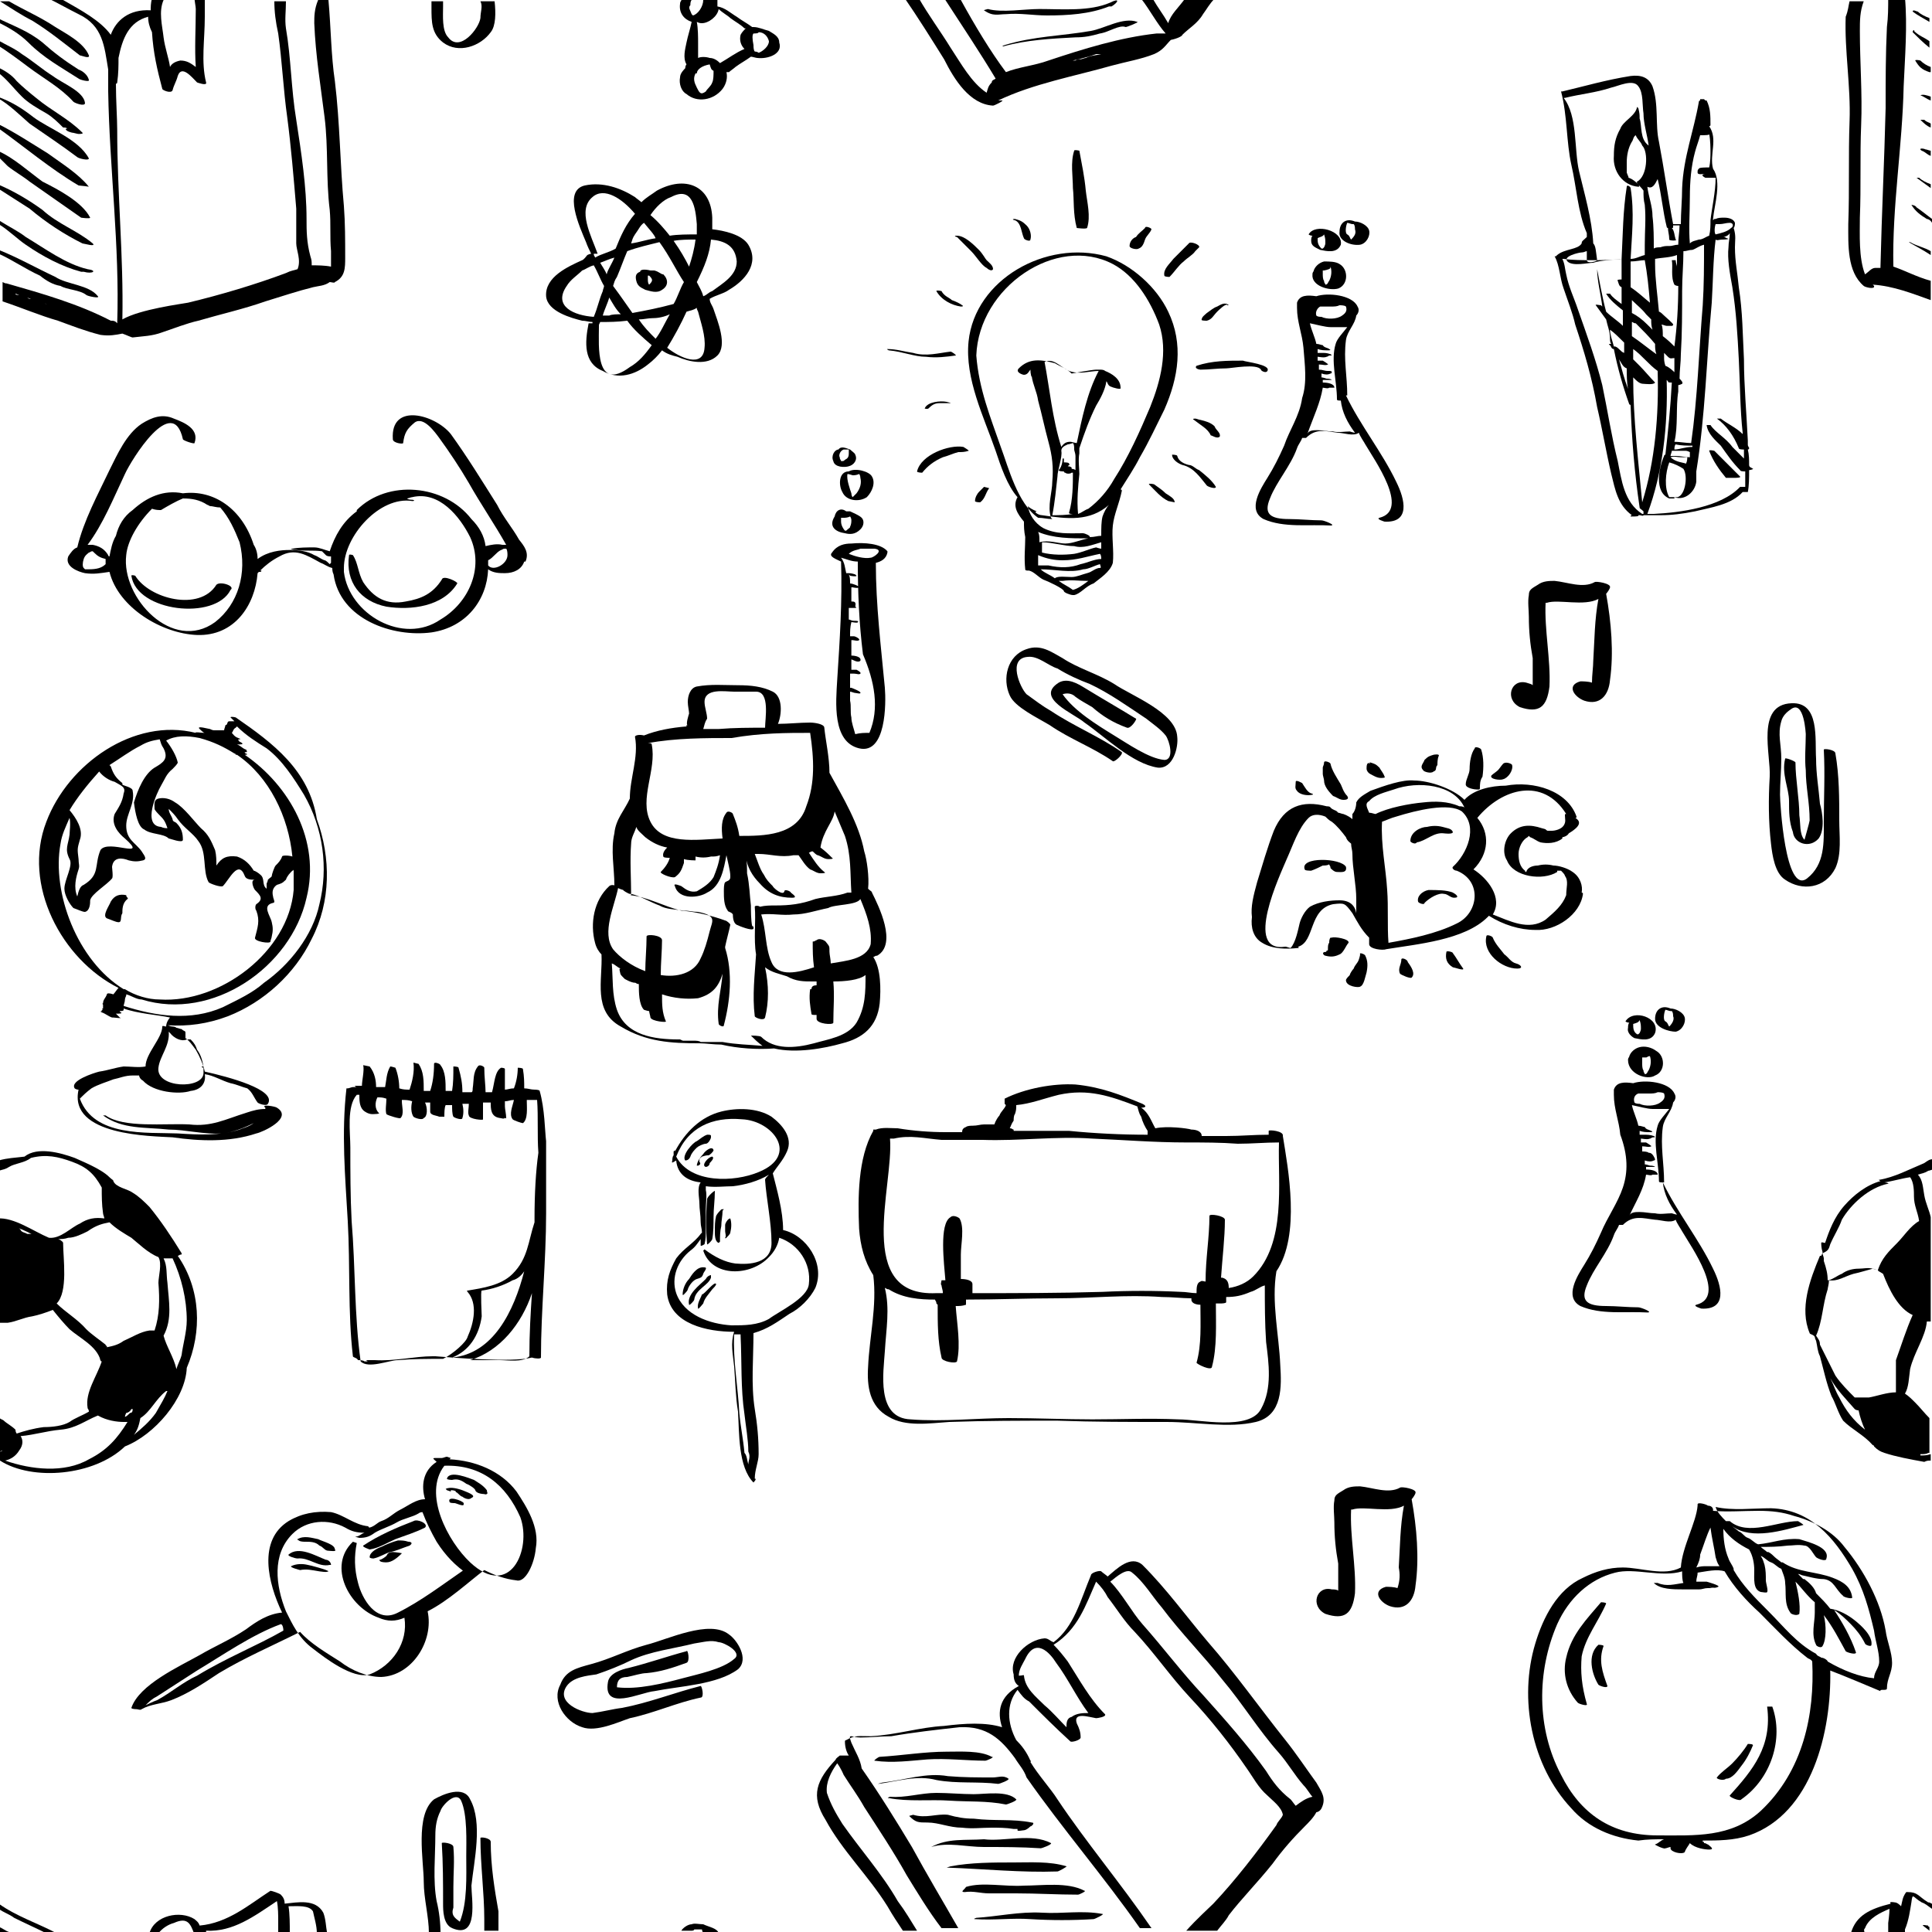 <?xml version="1.0" encoding="utf-8"?>
<!-- Generator: Adobe Illustrator 17.1.0, SVG Export Plug-In . SVG Version: 6.00 Build 0)  -->
<!DOCTYPE svg PUBLIC "-//W3C//DTD SVG 1.1//EN" "http://www.w3.org/Graphics/SVG/1.1/DTD/svg11.dtd">
<svg version="1.1" id="Layer_1" xmlns="http://www.w3.org/2000/svg" xmlns:xlink="http://www.w3.org/1999/xlink" x="0px" y="0px"
	 viewBox="75 75 150 150" enable-background="new 75 75 150 150" xml:space="preserve">
<g>
	<path d="M203.5,158.5c0.8-0.3,0.8-1.5,0.1-1.9c-0.4-0.3-0.9-0.4-1.3-0.3c-0.4,0.1-0.7,0.4-0.8,0.7l0,0c0,0.1-0.1,0.1-0.1,0.3
		C201.4,158.4,202.9,158.9,203.5,158.5z M202.5,157.1C202.5,157.1,202.6,157.1,202.5,157.1c0.1,0,0.3,0,0.3,0s0,0-0.1,0
		c0,0,0,0,0.1,0s0.1-0.1,0.3-0.1c0.1,0.3,0.1,0.7-0.1,1.1c-0.1,0.1-0.1,0.3-0.3,0.3c0-0.1-0.1-0.1-0.1-0.3c-0.1-0.1-0.1-0.4-0.1-0.5
		C202.5,157.3,202.5,157.2,202.5,157.1z"/>
	<path d="M201.9,155.6c0.5,0.1,1.3,0.3,1.6-0.4c0.4-1.2-1.7-1.9-2.3-0.9c0,0,0.1,0.1,0.3,0.1c-0.1,0.1-0.1,0.3-0.1,0.4
		C201.3,155.2,201.7,155.5,201.9,155.6z M201.8,154.5C201.8,154.5,201.9,154.5,201.8,154.5c0.3-0.1,0.4-0.1,0.5-0.3
		c0.1,0.3,0.1,0.4,0.1,0.7c0,0.1-0.1,0.3-0.1,0.3l-0.1,0.1c0,0,0,0-0.1,0s0,0,0,0C201.8,155.1,201.8,154.8,201.8,154.5z"/>
	<path d="M205.1,155.1c0.5-0.1,0.8-0.7,0.7-1.1c-0.1-0.4-0.7-0.7-1.1-0.7c-0.7-0.3-1.2,0.1-1.2,0.8
		C203.5,154.8,204.6,155.1,205.1,155.1z M204.6,154.7c-0.1-0.1-0.1-0.3-0.3-0.4s-0.1-0.7,0-0.9c0.1,0,0.3,0.1,0.4,0.1h0.1
		c0.1,0.1,0.1,0.3,0.1,0.4C205,154.1,204.9,154.4,204.6,154.7L204.6,154.7z"/>
	<path d="M173.5,162.8c0,0.1,0,0.1,0,0.3c-1.2,0-2.1,0.1-3.3,0.1c-0.7,0-1.2,0-1.9,0c0-0.4-0.5-0.5-0.8-0.5
		c-0.3-0.1-1.9-0.3-2.8-0.1c-0.3-0.5-0.5-1.2-1.1-1.6c0.3,0,0.5-0.1,0.1-0.3c-1.7-0.7-3.2-1.3-5.2-1.5c-1.7-0.1-3.9,0.3-5.5,1.1l0,0
		c0,0.1,0,0.3,0,0.4l0.1,0.1c-0.1,0.3-0.4,0.5-0.5,0.8c-0.1,0.1-0.3,0.4-0.4,0.7c-0.3,0-0.5,0-0.8,0s-0.5,0.1-0.9,0.1
		c-0.1,0-0.4,0-0.5,0.1c-0.3,0.1-0.3,0.3-0.3,0.4c-0.4,0-0.9,0-1.3,0c-1.2,0-2.5-0.1-3.7-0.3c-0.5,0-1.2-0.1-1.7,0.1h-0.1l0,0
		c0,0,0,0-0.1,0c0,0,0,0,0,0.1c-1.2,2.1-1.2,5.2-1.1,7.6c0.1,1.3,0.4,2.5,1.1,3.6c0.3,2.4-0.3,4.8-0.4,7.1c-0.1,1.5,0.1,3.1,1.6,3.9
		c1.3,0.8,3.2,0.5,4.7,0.4c2.8-0.1,5.6-0.1,8.4-0.1c2.8,0.1,5.7,0.1,8.5,0.1c2.3,0,4.8,0.5,6.9,0c2.1-0.5,2-2.8,1.9-4.4
		c-0.1-2.4-0.7-4.9-0.3-7.3c1.9-2.8,0.9-8,0.5-10.5C174.7,162.8,173.5,162.7,173.5,162.8z M153.7,162c0-0.1,0-0.4,0.1-0.5
		c0.1-0.3,0.1-0.4,0.1-0.7c1.1-0.1,2.1-0.5,3.3-0.8c2.3-0.5,4,0.1,6.1,0.9c0.1,0.3,0.1,0.5,0.3,0.8c0.1,0.4,0.3,0.8,0.5,1.1l0,0
		c0,0,0,0.1,0,0.3l0,0c-2,0-4.1-0.1-6.1-0.3c-1.5,0-2.9,0-4.3,0c0,0,0,0,0-0.1c-0.1,0-0.1-0.1-0.3-0.1
		C153.5,162.4,153.5,162.3,153.7,162z M172.9,184.4c-0.9,1.7-4.8,0.8-6.4,0.8c-2.3-0.1-4.4,0-6.7,0c-2.1,0-4.3-0.1-6.5-0.1
		c-2.5,0-5.1,0.3-7.6,0.1c-2.7-0.1-2.1-3.7-2-5.3c0.1-1.7,0.4-3.3,0-4.9c0.1,0,0.1,0.1,0.3,0.1c1.1,0.7,2.4,0.8,3.6,0.8
		c0,0.1,0.1,0.1,0.1,0.3l0.1,0.1c0,1.5,0,2.8,0.3,4.1c0,0.3,1.1,0.5,1.2,0.3c0.3-1.3,0-2.9-0.1-4.3l0,0l0,0c0.3,0,0.5,0,0.8-0.1l0,0
		c0-0.1,0-0.3,0-0.4c2.4,0,4.7-0.1,7.1-0.1c2.7,0,5.3-0.3,8.1-0.1c0.8,0,1.6,0.1,2.3,0.1v0.1c0,0.3,0.4,0.4,0.7,0.4
		c0,1.5,0.1,3.1-0.3,4.5l0,0c0,0.1,1.2,0.7,1.2,0.3c0.4-1.5,0.3-3.3,0.3-4.9c0.1,0,0.3,0,0.4,0c0,0,0.4,0,0.4-0.1s0-0.3,0-0.4
		c0.7,0,1.2-0.1,1.9-0.4c0.4-0.1,0.7-0.4,1.1-0.5c0,1.5,0,2.9,0.1,4.4C173.5,180.8,173.8,182.8,172.9,184.4z M172.3,174.1
		c-0.5,0.5-1.2,0.8-1.9,0.9l0,0c0-0.4-0.1-0.7-0.5-0.8h-0.1c0.1-1.5,0.3-3.1,0.3-4.5c0-0.3-1.2-0.5-1.2-0.3c0,1.7-0.3,3.3-0.3,5.1
		c-0.1,0-0.3-0.1-0.4,0c-0.3,0.1-0.3,0.5-0.3,0.9c-0.4,0-0.8-0.1-1.2-0.1c-2-0.1-4.1-0.1-6.1,0c-3.3,0.1-6.8,0.1-10.1,0.1
		c0-0.3,0-0.4,0-0.7s-0.5-0.4-0.9-0.4c0-0.7,0-1.2,0-1.9c0-0.8,0.3-2.1-0.1-2.8c-0.1-0.1-0.5-0.3-0.7-0.1c-0.9,0.5-0.5,3.6-0.4,4.9
		c-0.1,0-0.4,0-0.3,0c0,0.1-0.1,0.3,0,0.4c0,0.1,0.1,0.4,0.1,0.5v0.1c-0.1,0-0.3,0-0.5,0c-6.4,0.3-3.3-8.3-3.6-12c0.1,0,0.3,0,0.3,0
		c1.3-0.3,2.4,0,3.7,0.1c1.1,0,2.1,0,3.2,0c2.8,0.1,5.7-0.3,8.5-0.1c2.4,0.1,4.8,0.3,7.3,0.3c1.3,0,2.7,0,4,0.1
		c1.1,0,2.1-0.1,3.2-0.1C174.2,166.9,174.9,171.5,172.3,174.1z"/>
	<path d="M197.8,93.9c-0.3,0.5-1.3,0.4-1.9,0.9l-0.1,0.1h-0.1c0.4,0.7,0.4,1.7,0.7,2.5c0.3,0.9,0.7,1.9,0.9,2.8
		c0.7,2.1,1.3,4.1,1.7,6.4c0.4,1.7,0.7,3.5,1.1,5.2c0.3,1.2,0.5,2.4,1.6,3.2c0,0-0.1,0-0.1,0.1h0.1c0,0,0,0,0.1,0s0.5,0,0.4-0.1l0,0
		h0.1c0.1,0,0.3,0.1,0.3,0l0,0c0.5,0,1.1,0,1.3,0c0.9,0,1.7-0.1,2.7-0.3c1.2-0.3,2.8-0.5,3.7-1.5c0.1,0,0.4,0,0.4,0
		c0.1-0.5,0.1-1.1,0.1-1.7c0.1,0,0.4-0.1,0.3-0.1c-0.1-0.1-0.3-0.1-0.3-0.3c0-0.4,0-0.8-0.1-1.2c0.1,0,0.1-0.1,0.1-0.1
		c0-0.1-0.1-0.1-0.1-0.3c0-0.1,0-0.1,0-0.3c-0.1-2.1-0.3-4.3-0.3-6.3c-0.1-1.9-0.1-3.7-0.4-5.6c-0.1-1.1-0.3-2-0.3-3.1
		c0-0.5,0.1-0.9-0.1-1.5c0.1-0.1,0.1-0.3,0.1-0.4c-0.1-0.3-0.5-0.4-0.8-0.4s-0.5,0-0.7,0.1h-0.1c0,0,0,0-0.1,0.1v-0.1
		c0.1-1.1,0.7-2.9,0-3.9l0,0c-0.3-1.1,0.4-2.3-0.3-3.3c0,0,0.1,0,0.1-0.1c0-0.7,0-1.3-0.3-1.9l0,0c0,0,0,0-0.1,0l-0.1-0.1H207v0.1
		c0,0-0.1,0-0.1,0.1c-0.4,2.3-1.2,4.3-1.3,6.7c0,0.9-0.1,1.9-0.1,2.8c-0.1,0-0.3,0-0.5,0c0,0,0,0-0.1,0c-0.4-2.1-0.7-4.3-1.1-6.4
		c-0.3-1.3,0-2.9-0.5-4.3c-0.3-0.7-0.9-0.9-1.7-0.8c-1.9,0.3-3.6,0.8-5.3,1.2c0,0-0.1,0,0,0c-0.1,0-0.3,0-0.1,0
		c0.5,1.9,0.4,3.9,0.8,5.7c0.4,1.7,0.5,3.7,1.2,5.3c0,0.1,0,0.1,0,0.3C197.9,93.7,197.8,93.7,197.8,93.9z M200.6,110.8
		c-0.5-2-0.8-4-1.2-5.9c-0.5-2-1.2-3.9-1.9-5.9c-0.3-0.9-0.7-1.7-0.9-2.7c-0.1-0.4-0.1-0.8-0.3-1.2c0,0,0,0,0.1,0
		c0.7,0.1,1.5,0.1,2.1,0.1c0.8,0,1.6,0,2.4-0.1c0,0.5,0,1.1,0,1.6c-0.1,0-0.4,0-0.3,0.1c0.1,0.3,0.1,0.4,0.3,0.5c0,0.4,0,0.9,0,1.3
		c-0.4-0.3-0.7-0.5-0.9-0.8h-0.3c0.3,0.5,0.8,0.9,1.3,1.3c0,0.4,0,0.8,0,1.2c-0.4-0.4-0.9-0.7-1.3-1.1c-0.3-1.1-0.5-2.3-0.7-3.3H199
		c0,0.9,0.3,2,0.4,2.9l-0.1-0.1c-0.1,0-0.5-0.1-0.4,0c0.3,0.4,0.5,0.7,0.8,1.1c0.1,0.5,0.3,0.9,0.3,1.5c0,0.1,0,0.3,0.1,0.4
		c-0.1,0-0.3,0-0.1,0.1c0.1,0.1,0.1,0.3,0.3,0.3c0.3,1.5,0.7,2.9,1.2,4.3c0,0,0.1,0,0.1,0.1c0.1,2.7,0.3,5.2,0.7,7.9
		c0,0.1,0.1,0.1,0.3,0.3v0.1v0.1c0,0,0,0-0.1,0C201.1,114,200.9,112.3,200.6,110.8z M205,97.1c0,0,0.1,0.1,0.3,0.1
		c0,1.6-0.1,3.2-0.3,4.7c-0.3-0.3-0.5-0.5-0.9-0.8c0-0.3,0-0.7-0.1-0.9c0.1,0,0.3,0.1,0.4,0.1c0.1,0,0.3,0,0.4,0
		c0.1,0,0.1-0.1,0.1-0.1c0.1,0-0.7-0.7-0.7-0.7c-0.1-0.1-0.3-0.3-0.4-0.3c-0.1-1.2-0.3-2.5-0.3-3.7c0-0.1,0-0.3,0-0.4
		c0.5-0.1,1.2-0.1,1.7-0.3c0,0.3,0,0.7,0,0.9c0-0.1-0.1-0.3-0.1-0.5h-0.3C204.9,95.7,204.7,96.5,205,97.1z M204.7,110.5L204.7,110.5
		L204.7,110.5c0.3-0.1,0.5,0,0.8,0c0.1,0,0.4,0,0.5,0c0,0.1,0,0.3-0.1,0.5C205.7,110.9,205.1,110.9,204.7,110.5z M205.1,113.6
		c0,0-0.3,0-0.5,0c-0.4-0.7-0.3-1.9,0-2.7c0.4,0.1,0.8,0.3,1.1,0.5C206.1,112,205.8,113.7,205.1,113.6z M205.1,110.4
		c-0.1,0-0.3,0-0.4,0c0-0.1,0.1-0.3,0.1-0.4c0.1,0,0.3,0,0.4,0c0.3,0,0.4,0,0.7,0c0.1,0,0.3,0.1,0.3,0.1l0,0c0,0.1,0,0.3,0,0.4
		C205.8,110.5,205.5,110.4,205.1,110.4z M202.5,114c-0.3-3.2-0.7-6.5-0.7-9.7c0.3,0.3,0.5,0.5,0.8,0.5c0.1,0,0.8,0.1,0.9-0.1l0,0
		l0,0c-0.4-0.4-0.8-0.9-1.2-1.3c-0.1-0.1-0.4-0.4-0.5-0.5c0-0.1,0-0.3,0-0.4c0-0.1,0-0.3,0-0.4c0.7,0.5,1.2,1.2,1.9,1.7
		C203.8,107.2,203.5,110.8,202.5,114z M201.1,101.6c0,0.3,0,0.5,0,0.8c-0.3-0.1-0.4-0.4-0.7-0.5h-0.1c-0.1-0.4-0.3-0.9-0.3-1.3
		C200.3,100.8,200.7,101.2,201.1,101.6L201.1,101.6z M201.3,103.6L201.3,103.6c0,0.5,0,1.1,0.1,1.6c-0.3-0.8-0.5-1.6-0.7-2.3
		C200.9,103.2,201,103.5,201.3,103.6z M201.7,101.1c0-0.4,0-0.8,0-1.1c0.1,0,0.1,0.1,0.3,0.1c0.5,0.5,1.1,1.1,1.5,1.6
		c0,0.3,0,0.5,0.1,0.8C202.9,102,202.3,101.5,201.7,101.1z M201.7,98.3c0.4,0.4,0.8,0.7,1.1,1.1c0.1,0.1,0.3,0.3,0.4,0.4
		c0,0.3,0,0.5,0.1,0.8c-0.1-0.1-0.3-0.3-0.4-0.4c-0.4-0.4-0.8-0.7-1.2-0.9C201.7,98.9,201.7,98.5,201.7,98.3z M204.2,102.8
		c0-0.1,0-0.3,0-0.4c0.1,0.1,0.1,0.1,0.3,0.3s0.3,0.1,0.5,0.1c0,0.4,0,0.7,0,1.1c-0.1-0.1-0.4-0.4-0.7-0.5
		C204.2,103.1,204.2,102.9,204.2,102.8z M205,109.9c0-0.1,0-0.3,0.1-0.4c0.4,0.1,0.9,0.1,1.3,0.1v0.1
		C205.8,109.7,205.4,109.9,205,109.9z M203.1,98.5c-0.5-0.4-0.9-0.8-1.5-1.2c0-0.3,0-0.5,0-0.8c0-0.4,0-0.8,0-1.2
		c0.4,0,0.8-0.1,1.1-0.1C202.9,96.3,203,97.3,203.1,98.5z M208.2,92.4c0.1,0,0.1,0,0.3,0c0.3,0,0.5-0.1,0.8-0.1s0.3,0.3,0.1,0.4
		c-0.3,0.3-0.8,0.4-1.2,0.5C208.1,93.1,208.1,92.7,208.2,92.4z M208.7,93.6c0,0,0.7,0,0.4-0.1c-0.1,0-0.1-0.1-0.3-0.1
		c0.1,0,0.4-0.1,0.5-0.3c0,0.4-0.1,0.7-0.1,1.1c-0.1,0.9,0.1,2,0.3,3.1c0.3,1.9,0.4,3.7,0.5,5.6s0.1,3.9,0.3,5.7v0.1
		c-0.5-0.5-1.2-0.8-1.7-1.2c0,0-0.4,0-0.3,0c0.7,0.5,1.3,1.3,1.7,2.3c0,0.1,0.3,0.1,0.4,0.1c0,0.3,0,0.4,0,0.7
		c-0.3-0.3-0.7-0.7-0.9-0.9c-0.5-0.7-1.3-1.1-1.7-1.7h-0.3c0.1,0.7,0.7,1.2,1.1,1.6c0.5,0.7,0.9,1.3,1.5,1.9l0,0
		c0,0.1,0.3,0.1,0.4,0.1c0,0.4,0,0.8,0,1.2c-0.1,0-0.4,0-0.4,0c-1.5,1.6-4.7,2-6.7,2.1c-0.1,0-0.4,0-0.5,0c1.2-3.2,1.6-6.9,1.5-10.4
		l0.1,0.1l0,0c0,0.1,0.1,0.1,0.3,0.1c-0.1,1.9-0.3,3.9-0.5,5.6c0,0-0.1,0-0.1,0.1c-0.4,0.9-0.8,2.8,0.4,3.3c0.1,0,0.3,0,0.4,0l0,0
		l0,0c0,0,0,0,0-0.1c0.8,0.3,1.6-0.4,1.7-1.2c0-0.3,0-0.5,0-0.8c0.7-4.3,0.8-8.8,1.2-13.1c0.1-1.6,0.1-3.3,0.3-4.9
		C208.3,93.7,208.5,93.6,208.7,93.6z M206.2,90.3c0-1.2,0.1-2.4,0.4-3.5c0.1-0.4,0.3-0.9,0.4-1.3c0.3,0,0.8,0,0.7-0.1
		c0.1,0.5,0.1,1.1,0.1,1.5c0,0.1,0,0.7-0.1,1.1c-0.3,0-0.8,0-0.8,0.1l0,0l0,0c-0.1,0.1-0.1,0.1-0.1,0.3s0.4,0.1,0.7,0.1l0,0
		c-0.3,0-0.5,0.1-0.1,0.3c0.1,0,0.1,0,0.3,0h0.1c0,0,0.3,0,0.4,0c0,1.1-0.3,2.4-0.4,3.3c0,0.4,0,0.8-0.1,1.2
		c-0.3,0.1-0.5,0.3-0.8,0.3c-0.3,0.1-0.5,0.1-0.7,0.3C206.1,92.8,206.2,91.5,206.2,90.3z M205.4,104.4c0-0.7,0.1-1.2,0.1-1.9
		c0,0,0.1,0,0,0l0,0c0.1-1.6,0.1-3.3,0.1-4.9c0-1.1,0.1-2,0.1-3.1c0.3,0,0.4-0.1,0.7-0.1c0.3-0.1,0.5-0.3,0.9-0.4
		c0,1.6,0,3.1-0.1,4.7c-0.3,3.6-0.4,7.2-0.9,10.7c-0.4,0-0.9-0.1-1.3-0.1c0.3-1.2,0.1-2.7,0.3-3.9c0-0.1,0-0.4,0-0.5
		c0.1,0,0.3-0.1,0.3-0.1C205.7,104.7,205.5,104.5,205.4,104.4z M203.7,88.9c0.3,1.2,0.4,2.5,0.7,3.7c0,0,0,0.1,0.1,0.1
		c0,0.3,0.1,0.5,0.1,0.9c0,0.1,0.7,0.1,0.5,0c-0.1-0.3-0.1-0.7-0.3-0.9c0.1,0,0.1,0,0.1-0.1c0,0,0,0,0-0.1c0.1,0,0.3,0,0.5,0
		c0,0.5-0.1,0.9-0.1,1.5c-0.3,0-0.4,0.1-0.7,0.1s-0.4,0-0.7,0.1c-0.1,0-0.4,0-0.5,0.1c0-0.8,0-1.7-0.1-2.5c0-0.8-0.3-1.5-0.4-2.3
		l0,0C203.3,89.7,203.5,89.3,203.7,88.9z M198.7,93.9L198.7,93.9c-0.1-1.9-0.7-3.9-1.1-5.6c-0.4-1.7-0.1-4.3-1.2-5.7h0.1
		c1.2-0.3,2.4-0.4,3.6-0.8c0.5-0.1,1.7-0.7,2.1-0.1c0.4,0.5,0.3,1.5,0.4,2.1c0,0.8,0.3,1.7,0.4,2.5l0,0c-0.7-0.5-0.5-1.5-0.7-2.1
		c0-0.3,0-0.4-0.1-0.8l-0.1-0.1c-0.1,0.7-1.1,1.1-1.3,1.7c-0.4,0.7-0.5,1.3-0.5,2.1c-0.1,1.2,0.7,2.3,1.9,2.4c0.3,0-0.5-0.7-0.8-0.7
		c0.1,0,0-0.1-0.1-0.4c0-0.3,0-0.5,0-0.8c0-0.5,0.1-1.1,0.4-1.6c0.1-0.1,0.1-0.4,0.3-0.5c0.1,0.3,0.4,0.5,0.5,0.8
		c0.5,0.5,0.4,2.4-0.4,2.8c-0.1,0.1,0.3,0.4,0.5,0.7c0,0.4,0,0.7,0.1,1.1c0.1,1.1,0,2,0,3.1c0,0.3,0,0.5,0,0.8
		c-0.4,0.1-0.7,0.3-1.1,0.3c0.1-1.9,0.3-3.6,0-5.5c0-0.1-0.3-0.3-0.3-0.1c-0.3,1.9-0.3,3.7-0.4,5.6h-0.1c-0.7,0.1-1.5,0.1-2.1,0.3
		c-0.4,0-1.6,0.3-2-0.1s0.9-0.7,1.1-0.7s0.3-0.1,0.4-0.1c0,0.3,0,0.4,0,0.7c0,0.3,0.8,0.1,0.8,0C198.9,94.5,198.9,94.1,198.7,93.9z"
		/>
	<path d="M207.5,88.8L207.5,88.8C207.7,88.8,207.5,88.8,207.5,88.8z"/>
	<path d="M209.7,112.1c0,0,0.5,0,0.4-0.1c-0.7-0.7-1.3-1.3-2-2c0,0-0.4-0.1-0.4,0c0.3,0.8,0.8,1.5,1.3,2.1
		C209.3,112.1,209.5,112.1,209.7,112.1z"/>
	<path d="M218.6,84.4c-0.1,2.7,0,5.3-0.1,8c0,1.6-0.1,3.7,1.2,4.8c0.1,0.1,0.9,0.3,0.8,0l-0.1-0.1c1.6,0.1,3.1,0.7,4.5,1.2v-1.5
		c-1.1-0.3-2-0.8-2.9-1.1c-0.1-4.7,0.7-9.3,0.8-14c0.1-2.3,0.3-4.7,0.1-6.9h-1.3c0,0.8,0,1.5-0.1,2.3c-0.1,2.1-0.1,4.1-0.1,6.3
		c-0.1,4.1-0.3,8.1-0.4,12.3c0,0,0,0,0,0.1c-0.1,0-0.3,0-0.4,0c-0.3,0-0.5,0.3-0.8,0.5c-0.5-1.3-0.4-3.1-0.4-4.4
		c0.1-2.4,0-4.8,0.1-7.2c0.1-2.4-0.1-4.9-0.1-7.3c0-0.8,0-1.5,0.3-2.3h-1.1c-0.1,0.4-0.1,0.7-0.3,1.2
		C218.2,78.9,218.7,81.7,218.6,84.4z"/>
	<path d="M223.5,75.9c0.4,0.3,0.8,0.5,1.3,0.8v-0.3c-0.3-0.1-0.7-0.3-0.9-0.5C223.8,75.9,223.5,75.7,223.5,75.9z"/>
	<path d="M223.5,77.5c0.4,0.4,0.8,0.8,1.3,1.2v-0.5c-0.4-0.3-0.8-0.4-1.2-0.8C223.7,77.3,223.5,77.3,223.5,77.5z"/>
	<path d="M224.1,79.7c0,0-0.4-0.1-0.4,0c0.3,0.5,0.5,0.7,1.1,0.9c0,0,0,0,0.1,0v-0.4C224.6,80.1,224.3,79.9,224.1,79.7z"/>
	<path d="M224.1,82.4c0.3,0.1,0.5,0.3,0.8,0.4v-0.3C224.6,82.4,224.3,82.3,224.1,82.4C223.9,82.3,223.9,82.3,224.1,82.4z"/>
	<path d="M224.9,84.9v-0.3c-0.1-0.1-0.3-0.1-0.5-0.3c0,0-0.4,0-0.3,0C224.3,84.5,224.6,84.8,224.9,84.9z"/>
	<path d="M224.2,86.7c0.3,0.1,0.4,0.3,0.7,0.4v-0.4c-0.1,0-0.3-0.1-0.4-0.1C224.3,86.5,223.9,86.5,224.2,86.7z"/>
	<path d="M223.8,88.8c0.4,0.3,0.7,0.5,1.1,0.8v-0.3c-0.3-0.1-0.7-0.3-0.9-0.5C223.9,88.8,223.7,88.8,223.8,88.8z"/>
	<path d="M223.4,90.9c0.3,0.5,0.7,0.8,1.2,1.1c0.1,0,0.3,0.1,0.4,0.3V92c-0.4-0.3-0.9-0.7-1.2-0.9C223.7,90.9,223.3,90.9,223.4,90.9
		z"/>
	<path d="M224.9,94.8v-0.3c-0.5-0.3-1.1-0.4-1.6-0.7c0,0-0.3,0-0.1,0C223.7,94.1,224.3,94.4,224.9,94.8z"/>
	<path d="M174.7,109.6c-0.4,0.9-0.8,1.7-1.3,2.5c-0.5,0.8-1.6,2.5-0.3,3.2c1.6,0.7,3.5,0.4,5.2,0.5c0.5,0-0.5-0.4-0.7-0.4
		c-0.8,0-1.7-0.1-2.5-0.1c-1.5,0-2-0.4-1.5-1.6c0.5-1.3,1.6-2.5,2.1-3.9c0.1-0.3,0.3-0.5,0.4-0.8c0.1,0,0.3,0,0.3,0
		c0.8-0.8,1.6-0.5,2.5-0.4c0.4,0,1.2,0.3,1.6,0c0.1,0.3,0.4,0.7,0.5,0.9c0.7,1.2,3.5,5.1,1.1,5.7c-0.3,0.1,0.4,0.3,0.4,0.3
		c2,0.1,1.6-1.7,0.9-3.1c-1.1-2.3-2.8-4.4-3.9-6.7c0.1,0,0.1,0,0.1,0c0-1.5-0.3-2.8-0.1-4.3c0.1-0.7,0.7-1.2,0.8-1.9
		c0.1-0.1,0.3-0.4,0.1-0.7c-0.4-0.9-2.3-1.1-3.2-0.8c-0.7-0.1-1.3-0.1-1.5,0.5c0,0.1,0,0.3,0,0.4c0,1.1,0.4,2,0.5,3.1
		c0.1,1.3,0.3,2.7-0.1,3.9C175.9,107.3,175.1,108.4,174.7,109.6z M177.5,98.8L177.5,98.8c0.3,0,0.5,0,0.8,0s0.5,0,0.7-0.1l0,0
		c0.1,0,0.4,0,0.5,0.1c0.1,0.3,0,0.5-0.3,0.7c-0.4,0.3-1.2,0.3-1.6,0.1c-0.1,0-0.3,0-0.4-0.1C177.1,99.2,177.3,98.9,177.5,98.8z
		 M177.7,105.1c0.1,0,0.4,0.1,0.5,0c0.1,0,0.1,0,0.3,0l0,0c0.1,0,0.1,0,0.1,0c0-0.3-0.5-0.4-0.9-0.4v-0.1v-0.1c0.1,0,0.3,0,0.4,0
		h0.1h0.1h0.1c-0.1-0.1-0.3-0.1-0.4-0.1c0,0-0.3-0.1-0.4-0.1c0-0.1,0-0.3,0-0.3c0.3,0.1,0.5,0.1,0.7,0c0.1,0,0.1-0.1,0.1-0.1
		c0-0.1-0.1-0.1-0.3-0.1c-0.3,0-0.4-0.1-0.7-0.1c0-0.1,0-0.3,0-0.4c0.3,0,0.5,0.1,0.7,0c0.1,0-0.4-0.3-0.4-0.3c-0.1,0-0.3,0-0.4,0
		c0-0.1,0-0.1,0-0.3c0.1,0,0.5,0.1,0.7,0l0,0c0.1,0,0.1-0.1,0.3-0.1s0-0.1,0-0.1c-0.3-0.1-0.4-0.1-0.7-0.1c-0.1,0-0.1,0-0.3,0
		c0-0.1,0-0.1,0-0.3c0.3,0.1,0.5,0.1,0.8,0.1c0.1,0,0.3,0,0.1-0.1c-0.1-0.1-0.4-0.1-0.5-0.3c-0.1,0-0.3-0.1-0.5-0.1
		c-0.1-0.5-0.4-1.1-0.5-1.6c0.5,0.1,1.2,0.3,1.6,0.3c0.3,0,0.8,0,1.3,0c-0.3,0.4-0.8,0.9-0.9,1.3c-0.4,1.3,0.1,2.9,0.1,4.3
		c0,0.1,0.1,0.1,0.3,0.1c0.1,0.9,0.5,1.7,1.1,2.5c-0.1,0-0.4-0.1-0.4-0.1c-0.4,0-0.9,0.1-1.3,0c-0.4,0-0.8-0.1-1.2-0.1
		c-0.3,0-0.7,0-0.8,0.3C177,107.3,177.5,106.3,177.7,105.1z"/>
	<path d="M177.8,95.3c-0.4,0.1-0.7,0.4-0.8,0.7l0,0c0,0.1-0.1,0.1-0.1,0.3c-0.1,0.9,1.3,1.3,2,1.1c0.8-0.3,0.8-1.5,0.1-1.9
		C178.7,95.3,178.2,95.3,177.8,95.3z M178.3,95.7c0.1,0.3,0.1,0.7-0.1,1.1c-0.1,0.1-0.1,0.3-0.3,0.3c0-0.1-0.1-0.1-0.1-0.3
		c-0.1-0.1-0.1-0.4-0.1-0.5c0,0,0-0.1,0-0.3l0,0c0,0,0.3,0,0.1,0c0,0,0,0-0.1,0c0,0,0,0,0.1,0C178.2,95.9,178.3,95.9,178.3,95.7z"/>
	<path d="M176.6,93.2c0,0,0.1,0.1,0.3,0.1c-0.1,0.1-0.1,0.3-0.1,0.4c0,0.4,0.3,0.5,0.7,0.7c0.5,0.1,1.3,0.3,1.6-0.4
		C179.3,92.9,177.1,92.3,176.6,93.2z M177.9,93.9c0,0.1-0.1,0.3-0.1,0.3l-0.1,0.1c0,0,0,0-0.1,0s0,0,0,0c-0.3-0.3-0.3-0.5-0.3-0.8
		l0,0c0.1-0.1,0.4-0.1,0.5-0.3C177.9,93.5,177.9,93.6,177.9,93.9z"/>
	<path d="M180.6,94c0.5-0.1,0.8-0.7,0.7-1.1c-0.1-0.4-0.7-0.7-1.1-0.7c-0.7-0.3-1.2,0.1-1.2,0.8C178.9,93.7,179.9,94.1,180.6,94z
		 M179.9,93.6c-0.1-0.1-0.1-0.3-0.3-0.4s-0.1-0.7,0-0.9c0.1,0,0.3,0.1,0.4,0.1h0.1c0.1,0.1,0.1,0.3,0.1,0.4
		C180.3,93.1,180.2,93.3,179.9,93.6L179.9,93.6z"/>
	<path d="M187.1,139.7c0,0,0.7,0.1,0.7-0.1c-0.1-0.3-0.5-0.3-0.8-0.4c-0.4-0.1-0.8-0.1-1.2,0c-0.5,0-1.3,0.4-1.3,1.1
		c0,0.1,0.4,0.3,0.5,0.1C185.7,140.3,186.3,139.6,187.1,139.7z"/>
	<path d="M185.9,144.1c-0.5,0.1-0.9,0.5-0.8,0.9c0,0.1,0.5,0.3,0.5,0.1c0.4-0.4,1.1-0.8,1.5-0.7c0.3,0,0.5,0.3,0.8,0.3
		c0.5,0,0.1-0.3-0.1-0.4C187.3,144.1,186.6,144.1,185.9,144.1z"/>
	<path d="M181.4,136.4c-0.5,0.3-0.9,0.5-1.1,0.9l0,0c0,0.3-0.1,0.7-0.3,0.9c0,0.1,0,0.3,0,0.4c-0.1-0.1-0.4-0.3-0.7-0.4
		c-0.1,0-0.3-0.1-0.4-0.1l0,0c0,0,0,0-0.1-0.1s-0.3-0.1-0.5-0.3c0,0,0-0.1-0.3-0.1c-1.9-0.5-3.3,0-4.1,1.9c-0.5,1.3-0.9,2.7-1.3,4
		c-0.3,1.1-0.5,1.9-0.4,2.7c-0.1,0.8,0.1,1.6,0.8,2c0.8,0.5,1.9,0.5,2.8,0.4c0.1,0,0,0,0-0.1c1.3-0.4,0.8-2.9,2.7-3.3
		c0.9-0.1,0.9-0.1,1.5,0.7c0.4,0.7,0.7,1.3,1.3,1.9c0,0.1,0,0.4,0,0.5c0,0.4,1.1,0.5,1.3,0.4c2.4-0.4,6.1-0.7,7.9-2.5l0.1-0.1
		c1.1,0.7,2.4,1.1,3.6,1.1c1.6,0.1,3.5-1.2,3.7-2.8c0,0,0-0.1-0.1-0.1c0.1-0.5-0.1-1.2-0.7-1.6c-0.4-0.3-1.1-0.5-1.5-0.5
		c-0.4-0.1-0.8-0.1-1.2,0c-0.3,0-0.8,0.1-0.9,0.5c0,0-0.1,0-0.1-0.1c-0.4-0.3-0.5-0.8-0.5-1.3c0-0.5,0.3-1.1,0.7-1.3l0.1-0.1
		l0.1,0.1c0.3,0.1,0.5,0.3,0.8,0.4c0.5,0.1,1.2,0.1,1.7-0.3c0,0,0,0,0-0.1l0,0c0.1,0,0.4-0.1,0.5-0.3c0.5-0.3,1.2-0.8,0.5-1.2
		c0.1,0,0.1,0,0.1-0.1c-0.7-2-3.3-2.8-5.5-2.4c-1.1,0-2.5,0.3-3.2,1.1c-0.9-0.9-2.8-1.5-3.9-1.5C183.9,135.5,182.5,136,181.4,136.4z
		 M179,144.9c-0.7,0-1.6,0.1-2.3,0.5c-0.4,0.3-0.7,0.9-0.8,1.3c-0.1,0.4-0.3,1.5-0.7,1.9c-0.1,0-0.3-0.1-0.4-0.1
		c-3.3,0.5-0.4-5.6,0.1-6.8c0.5-1.1,0.9-2.4,1.7-3.2c0.3-0.3,0.8-0.3,1.3-0.1c0.1,0.1,0.3,0.3,0.5,0.4c0.4,0.3,0.8,0.8,1.1,1.2
		c0.1,0.3,0.3,0.4,0.4,0.5c0,0.3,0.1,0.5,0.1,0.8l0,0c0,1.1,0.3,2.4,0.3,3.5c0,0.3,0,0.7,0,1.1C180.2,145.3,179.8,144.9,179,144.9z
		 M189.7,138.5c1.9-2.3,5.1-3.2,6.9-0.3c-0.1,0-0.1,0-0.1,0.1c0,0.3,0.1,0.5-0.1,0.8s-0.7,0.4-0.9,0.4c-0.1,0-0.3,0-0.4,0
		c0.1,0,0,0-0.1-0.1l0,0c0.1,0-0.3-0.1-0.3-0.1c-0.9-0.3-1.7-0.3-2.4,0.4c-0.5,0.5-0.7,1.5-0.3,2.1c0.5,1.3,2.8,1.6,3.9,0.9
		c0,0,0,0,0-0.1l0,0c0.1,0,0.3,0,0.3,0c0.1,0.1,0.3,0.3,0.3,0.4c0.3,0.4,0.1,0.9,0.1,1.5l0,0c-0.3,0.8-0.9,1.3-1.6,1.9
		c-1.3,0.9-2.8,0.1-4.1-0.4c0.8-1.3-0.4-2.8-1.5-3.5C190.6,141.3,190.7,139.7,189.7,138.5z M187.8,142.3c-0.1,0.1,0.1,0.3,0.3,0.3
		c2,0.8,1.7,3.3,0,4.1c-1.6,0.8-3.6,1.2-5.3,1.5c-0.1-1.3,0-2.8-0.1-4.1c-0.1-1.7-0.5-3.5-0.4-5.3c0.3-0.1,0.7-0.3,1.1-0.4l0,0l0,0
		c1.6-0.5,4.1-1.1,5.1-0.4C189.8,139.2,188.9,141.3,187.8,142.3z M188.7,137.7c-0.1-0.1-0.3-0.1-0.4-0.1c-0.9-0.4-1.9-0.4-2.8-0.3
		c-1.1,0.1-2.7,0.4-3.7,0.9c-0.1,0-0.3-0.1-0.5-0.1c-0.1-0.3-0.4-0.7,0-0.9c0.4-0.5,1.3-0.7,1.9-0.9
		C185.1,135.6,187.9,135.9,188.7,137.7z"/>
	<path d="M176.3,142.5c0,0.1,0.4,0.1,0.5,0.1c0.3-0.1,0.7-0.3,0.9-0.4c0.1,0,0.4,0,0.5-0.1c0,0.1,0.1,0.1,0.1,0.3
		c0.1,0.1,0.3,0.3,0.5,0.3c0.3,0,0.8,0.1,0.7-0.4C179.1,141.6,175.9,141.5,176.3,142.5z"/>
	<path d="M178.5,136.8c0.3,0.1,0.5,0.3,0.8,0.3c0.1,0,0.5,0,0.3-0.3c-0.3-0.3-0.4-0.7-0.5-0.9c-0.3-0.5-0.7-1.1-0.8-1.6
		c0-0.1-0.5-0.3-0.5-0.1s-0.1,0.3-0.1,0.4s0,0.3,0,0.5c0,0.1,0.1,0.4,0.1,0.5C177.8,136,178.1,136.4,178.5,136.8z"/>
	<path d="M190.1,135.3c0.1-0.7,0.1-1.5-0.1-2.1c0-0.1-0.5-0.3-0.5-0.1c-0.3,0.4-0.4,1.1-0.4,1.6c0,0.4-0.3,0.8-0.3,1.2
		c0,0.3,0.7,0.4,0.9,0.4l0,0l0,0c0,0,0,0,0.1,0l0,0l0,0l0,0c0,0,0.1,0,0.1-0.1C189.9,135.9,189.9,135.6,190.1,135.3z"/>
	<path d="M180.6,151.6c0.3-0.1,0.4-0.8,0.5-1.1c0.1-0.5,0.1-0.9-0.1-1.3c0-0.1-0.5-0.3-0.4-0.1c0,0.1-0.1,0.4-0.1,0.4
		c-0.1,0.3-0.3,0.4-0.4,0.7c-0.1,0.1-0.3,0.4-0.3,0.5c-0.1,0.1-0.3,0.3-0.3,0.4C179.5,151.6,180.5,151.7,180.6,151.6z"/>
	<path d="M191.8,149.1c-0.3-0.4-0.7-0.8-0.9-1.3c0-0.1-0.5-0.3-0.5-0.1c-0.3,1.3,1.2,2.5,2.4,2.5c0.5,0,0.3-0.3-0.1-0.4
		C192.3,149.7,192.1,149.3,191.8,149.1z"/>
	<path d="M177.9,149.2c0.4,0.1,0.7,0.1,1.1-0.1c0.3-0.1,0.5-0.7,0.7-0.9c0.1-0.3-1.1-0.5-1.3-0.4l0,0c0,0,0,0-0.1,0
		c-0.1,0.1-0.1,0.3-0.1,0.4c-0.1,0.1-0.1,0.3-0.1,0.5c0,0.1,0,0.1-0.1,0.1c0,0.1-0.1,0.1,0,0.1C177.5,148.9,177.8,149.2,177.9,149.2
		z"/>
	<path d="M183.8,149.5c0,0.4-0.3,0.7-0.1,1.1c0.1,0.1,0.8,0.4,0.9,0.3c0.3-0.3,0-0.8-0.3-1.2C184.3,149.5,183.8,149.3,183.8,149.5z"
		/>
	<path d="M187.3,148.9c-0.1,0.5,0,0.9,0.5,1.2c0.1,0,0.9,0.3,0.8,0.1c-0.3-0.4-0.5-0.8-0.8-1.2C187.8,148.9,187.3,148.8,187.3,148.9
		z"/>
	<path d="M181.1,134.7c0,0.1,0.1,0.3,0.3,0.4s0.5,0.3,0.8,0.3c0.1,0,0.4,0,0.3-0.1c-0.1-0.3-0.3-0.5-0.4-0.7
		c-0.3-0.3-0.4-0.3-0.7-0.4c-0.1,0-0.1,0,0,0.1C181.1,134.1,181.1,134.5,181.1,134.7z"/>
	<path d="M186.3,134.9c0.3-0.1,0.1-0.3,0.3-0.5c0-0.1,0-0.5,0.1-0.7s-0.4-0.1-0.4-0.1c-0.3,0.1-0.4,0.1-0.7,0.4
		c-0.1,0.3-0.4,0.5-0.1,0.8C185.5,134.9,186.1,135.1,186.3,134.9z"/>
	<path d="M176.9,136.7c0.1,0,0-0.1-0.1-0.1c-0.3-0.1-0.5-0.5-0.7-0.8c0,0-0.5-0.3-0.5-0.1c0,0.3-0.1,0.5,0.1,0.7
		C175.9,136.7,176.5,136.8,176.9,136.7z"/>
	<path d="M191.7,135.5c0.4-0.1,0.8-0.7,0.7-1.1c0-0.1-0.5-0.3-0.7-0.1c-0.1,0.1-0.3,0.4-0.4,0.5c-0.1,0.1-0.4,0.3-0.5,0.4
		C190.6,135.5,191.5,135.6,191.7,135.5z"/>
	<path d="M214.1,129.6c-2.8,0.1-1.6,4-1.7,5.7c-0.1,1.7-0.1,3.5,0.1,5.2c0.1,0.9,0.3,2.3,1.1,2.8c1.3,0.9,3.1,0.7,3.9-0.9
		c0.5-1.1,0.3-2.5,0.3-3.7c0-1.7,0-3.5-0.3-5.2c0-0.3-0.9-0.4-0.9-0.3c0.1,1.9,0,3.7,0,5.6c0,1.6,0.1,3.3-1.3,4.4
		c-1.7,1.3-2.1-5.9-2.1-6.5c0-0.9,0.1-1.9,0.1-2.8c0-1.1-0.3-1.9,0-2.9c0.1-0.4,0.4-0.7,0.7-0.9c1.1-0.9,1.2,2,1.2,1.9
		c0,0.9-0.1,1.9,0,2.8c0,1.3,0.3,2.5,0.3,3.9c0,0.1-0.4,1.5-0.4,1.5c-0.4-0.4-0.3-1.3-0.4-1.9c0-1.3-0.3-2.8-0.3-4.1
		c0-0.1-0.8-0.4-0.8-0.3c-0.3,1.2,0.3,2.3,0.3,3.3c0,0.8,0,1.6,0.3,2.4c0.1,0.9,1.3,1.3,2,0.5c0.5-0.7,0.3-2,0.1-2.7
		c-0.1-1.2-0.3-2.3-0.3-3.5C215.9,132.4,216.3,129.5,214.1,129.6z"/>
	<path d="M193.5,128c-1.2-0.3-1.7,1.3-0.5,1.9c1.5,0.5,2.1,0,2.3-1.6c0.1-2.1-0.4-4.4-0.3-6.5c0.1,0,0.1,0,0.1,0
		c0.9-0.3,2.9,0.3,4-0.3c-0.3,1.6-0.3,3.2-0.4,4.8c0,0.5-0.1,1.1-0.1,1.7l0,0c-0.3-0.1-0.7-0.1-0.9-0.1c-1.1,0.3-0.5,1.2,0.3,1.5
		c1.2,0.4,1.9-0.4,2-1.6c0.3-2.1,0.1-4.5-0.3-6.7c0.1-0.1,0.3-0.4,0.3-0.5c0.1-0.3-1.1-0.5-1.2-0.4c-0.9,0.5-2.1,0-3.1-0.1
		c-0.4,0-0.9,0-1.3,0.3c-0.5,0.3-0.7,0.4-0.7,0.8c-0.1,0.5,0,1.2,0,1.7c0,1.1,0.1,2.1,0.3,3.2c0,0.7,0,1.3,0,2.1
		C193.9,128.1,193.8,128.1,193.5,128z"/>
	<path d="M167.3,93.9c-0.4,0.4-0.8,0.8-1.2,1.2c-0.3,0.4-0.8,0.8-0.7,1.3c0,0.1,0.4,0.1,0.4,0.1c0.4-0.4,0.7-0.9,1.1-1.2
		c0.3-0.3,0.7-0.5,0.9-0.8l0,0c0.1-0.1,0.1-0.1,0.3-0.3C168.2,94,167.4,93.7,167.3,93.9z"/>
	<path d="M168.2,103.7c0.7,0,1.3-0.1,2-0.1c0.4,0,2.4-0.4,2.7,0.1c0,0.1,0.4,0.3,0.5,0.1c0.3-0.5-1.7-0.7-1.9-0.8
		c-1.2,0-2.4,0-3.6,0.4C167.7,103.6,168.1,103.7,168.2,103.7z"/>
	<path d="M168.7,112.7c0.1,0.1,0.7,0.3,0.7,0.1c-0.3-0.5-0.8-0.9-1.3-1.3c-0.3-0.1-0.5-0.4-0.8-0.4c-0.4-0.1-0.8-0.3-0.9-0.7
		c0-0.1-0.4-0.1-0.4-0.1c0,0.4,0.5,0.7,0.8,0.8C167.7,111.3,168.2,112.1,168.7,112.7z"/>
	<path d="M163.4,94.3c0.3-0.1,0.4-0.4,0.5-0.7c0.1-0.3,0.4-0.5,0.5-0.8c0-0.1-0.5-0.3-0.5-0.1c-0.3,0.3-0.5,0.4-0.7,0.7
		c-0.3,0.1-0.5,0.4-0.5,0.7C162.7,94.3,163.3,94.4,163.4,94.3z"/>
	<path d="M168.7,99.9c0.4-0.1,0.5-0.4,0.8-0.7c0.1-0.1,0.7-0.7,0.8-0.5c0,0,0.3,0,0.1,0c-0.3-0.3-0.7,0-0.9,0.1
		c-0.3,0.1-0.5,0.3-0.8,0.5c-0.1,0.1-0.4,0.3-0.4,0.5C168.2,99.9,168.6,99.9,168.7,99.9z"/>
	<path d="M169.7,108.9c0.1-0.3-0.3-0.5-0.4-0.8c-0.3-0.3-0.7-0.4-1.1-0.5c-0.1,0-0.3-0.1-0.4-0.1c0,0-0.3,0-0.1,0.1
		c0.5,0.4,1.1,0.7,1.3,1.2C169.1,108.8,169.5,109.1,169.7,108.9z"/>
	<path d="M165.7,113.9l0.5,0.1c0-0.3-0.4-0.5-0.7-0.7c-0.3-0.3-0.5-0.4-0.9-0.7c0,0-0.4-0.1-0.4,0
		C164.7,113.1,165.1,113.6,165.7,113.9z"/>
	<path d="M221.5,206.1c0-0.8,0.4-1.2,0.4-2s-0.4-1.7-0.5-2.5c-0.4-2.3-1.7-4.7-3.2-6.5c-0.9-1.2-2.4-2-3.9-2.4
		c-0.9-0.3-1.7-0.4-2.8-0.4c-1.1,0-2.4,0.1-3.5,0v-0.1c0-0.1-0.1-0.3-0.4-0.3c-0.1-0.1-0.8-0.3-0.8-0.1v0.1l0,0
		c-0.1,1.3-1.2,3.2-1.3,4.8c-1.3,0.7-3.1,0-4.5,0c-1.1,0-2.1,0.3-3.1,0.8c-2,0.9-3.1,3.1-3.7,5.1c-1.3,4.3-0.3,9.5,2.8,12.8
		c1.3,1.5,3.2,2.3,5.2,2.5c0.7-0.1,1.3-0.1,2-0.1c-0.3,0.1-0.4,0.3-0.7,0.4c-0.1,0,0.7,0.4,0.8,0.3l0,0l0,0l0,0
		c0.1,0,0.3-0.1,0.4-0.1v0.1c0,0.3,0.9,0.5,1.1,0.3c0.1-0.3,0.3-0.5,0.4-0.7l0,0c0.4,0.4,1.2,0.5,1.5,0.5c0.5,0,0-0.3-0.1-0.4
		c-0.1,0-0.1-0.1-0.3-0.1c0-0.1,0-0.1-0.1-0.1c0,0,0,0,0-0.1l0,0c1.2,0,2.4,0,3.6-0.4c4.9-1.7,6.4-8.1,6.3-12.8
		c1.3,0.5,2.7,1.1,3.9,1.6C220.9,206.1,221.5,206.3,221.5,206.1z M207,195.7c0.3-0.8,0.5-1.5,0.8-2.1c0.1,0.8,0.3,1.6,0.4,2.3
		c0.1,0.3,0.1,0.4,0.3,0.7c-0.4,0-0.8,0-1.1,0c-0.1,0-0.4,0-0.7,0.1C206.9,196.3,207,196,207,195.7z M211.7,215.6
		c-2.3,2.1-5.1,1.9-8,1.9c-3.6,0-6-1.7-7.5-4.7c-1.9-3.6-1.9-8-0.3-11.7c0.9-2,2.5-3.5,4.5-4c1.5-0.4,3.6,0.4,5.2-0.1
		c0,0.3,0,0.7,0.1,0.9c-0.7,0.1-1.3,0.3-2,0c0,0-0.4,0-0.3,0c0.5,0.5,1.5,0.5,2.3,0.5c0.3,0,0.4,0,0.7,0c0,0,0,0,0.1,0s0.3,0,0.4,0
		c0.3,0,0.4-0.1,0.7-0.1c0.1,0,0.3,0,0.4,0c0,0-0.1,0-0.3-0.1c0.3,0.1,0.5,0.1,0.7,0s-0.9-0.4-0.9-0.4c-0.3,0-0.5,0-0.8,0
		c0-0.3,0.1-0.4,0.1-0.7l0,0c0.7-0.1,1.5-0.3,2.1-0.1c0.7,1.2,1.7,2.3,2.7,3.2c1.2,1.2,2.4,2.5,3.7,3.5c0.1,0.1,0.3,0.1,0.4,0.3
		C215.9,208.1,215,212.5,211.7,215.6z M216.9,204c0-0.1-0.3-0.3-0.5-0.3c-0.1-0.1-0.3-0.1-0.4-0.3c-1.5-0.8-2.5-2.1-3.7-3.3
		c-1.1-1.1-2-2-2.7-3.2v-0.1c-0.1-0.3-0.3-0.5-0.4-0.8c-0.3-0.7-0.4-1.5-0.4-2.3c0.5,0.7,1.2,1.2,2,1.6c0.3,0.5,0.4,1.1,0.4,1.6
		c0,0.7-0.1,1.5,0.5,1.7c0.1,0,0.5,0.1,0.5,0c0.1-0.1-0.1-0.7-0.1-0.9c0-0.4,0-0.8-0.1-1.2c-0.1-0.3-0.1-0.4-0.3-0.7
		c0.3,0.1,0.5,0.4,0.8,0.5s0.5,0.4,0.8,0.5c0.1,0.3,0.3,0.7,0.3,1.1c0.1,0.8-0.1,1.6,0.4,2.3c0,0.1,0.5,0.3,0.7,0.1
		c0.1-0.7-0.1-1.7-0.3-2.5c0.5,0.5,0.9,1.1,1.5,1.6c0,0.3,0,0.5,0,0.8c0,0.8-0.3,1.7,0.1,2.5c0,0.1,0.4,0.3,0.5,0.1
		c0.3-0.5,0.3-1.6,0.1-2.4c0.7,0.9,1.2,1.9,1.7,2.8c0.1,0.1,0.8,0.3,0.8,0.1c-0.4-1.2-1.1-2.4-1.7-3.3c0.5,0.3,0.9,0.7,1.3,1.1
		c0.4,0.4,0.8,0.9,1.1,1.5c0,0.1,0.5,0.3,0.5,0.1c0.1-0.7-0.8-1.5-1.3-1.9s-1.2-0.8-1.9-0.9c-0.3-0.4-0.7-0.8-1.1-1.2
		c-0.1-0.4-0.5-0.8-0.9-1.1H215c-0.1-0.1-0.1-0.1-0.3-0.3l-0.1-0.1c0.1,0,0.3,0.1,0.3,0.1c0.5,0.1,1.1,0.3,1.7,0.3
		c0.8,0.1,0.9,0.8,1.5,1.3c0,0.1,0.8,0.3,0.7,0.1c-0.1-0.8-0.7-1.2-1.5-1.5c-1.3-0.5-2.7-0.4-3.9-1.2c0,0,0,0-0.1,0
		c-0.1-0.1-0.4-0.3-0.5-0.4s-0.3-0.3-0.5-0.4h-0.1c-0.1-0.1-0.4-0.3-0.5-0.4c0.7,0,1.3,0,2.1-0.1c0.4,0,0.8-0.1,1.3,0
		c0.4,0,0.7,0.7,0.9,0.9c0.1,0.1,0.8,0.4,0.8,0.1c0.3-0.9-1.5-1.3-2.1-1.5c-1.2-0.1-2.1,0.3-3.2,0.4c-0.3-0.1-0.5-0.4-0.8-0.5
		s-0.4-0.4-0.7-0.5l0,0c-0.1-0.1-0.4-0.3-0.5-0.4c1.5,1.1,4,0.3,5.5-0.1c0.1,0-0.4-0.3-0.4-0.3c-1.6,0-3.9,1.2-5.3,0H209
		c-0.3-0.3-0.7-0.7-0.8-1.1l0,0c1.3,0.3,2.9,0.1,4.3,0.1c3.1,0.1,4.9,2.3,6.3,4.7c0.9,1.6,1.3,3.1,1.7,4.8c0.1,0.8,0.4,1.6,0.4,2.4
		c0,0.5-0.4,0.8-0.4,1.3C219.4,205.2,218.1,204.7,216.9,204z"/>
	<path d="M197.8,203.6c0.3-1.5,1.3-2.7,1.9-4.1c0-0.1-0.4-0.1-0.4-0.1c-1.1,1.3-2.3,2.5-2.7,4.3c-0.3,1.2,0,2.5,0.9,3.5
		c0.1,0.1,0.8,0.3,0.7,0.1C197.8,205.9,197.7,204.8,197.8,203.6z"/>
	<path d="M199.5,202.8c0-0.1-0.4-0.1-0.4-0.1c-0.9,0.8-0.5,2.3,0,3.1c0.1,0.1,0.7,0.3,0.7,0.1C199.4,204.8,199.1,203.9,199.5,202.8z
		"/>
	<path d="M212.2,207.5c0.4,3.1-1.1,4.9-2.9,6.9c-0.1,0.1,0.8,0.5,0.9,0.3c2.3-1.6,3.3-4.7,2.4-7.2
		C212.6,207.5,212.2,207.5,212.2,207.5z"/>
	<path d="M210.2,212.1c0.4-0.5,0.7-1.1,0.9-1.6c0-0.1-0.3-0.1-0.4-0.1c-0.3,0.5-0.8,1.1-1.2,1.5c-0.4,0.4-0.9,0.7-1.2,1.1
		c-0.1,0.1,0.5,0.3,0.7,0.1C209.5,213.1,209.9,212.5,210.2,212.1z"/>
	<path d="M219.8,224.7c0.3-0.8,1.2-1.2,1.9-1.5c0,0.4-0.1,1.1-0.1,1.1c0,0.3,0,0.5,0,0.8h1.3c0-0.1,0-0.3,0-0.3
		c0.3-0.7,0.4-1.5,0.5-2.1c0.1-0.8,0.1-0.4,0.8,0c0.3,0.1,0.5,0.3,0.8,0.5v-0.4c-0.1,0-0.1-0.1-0.3-0.1c-0.8-0.5-0.8-0.8-1.6-0.8
		H223c-0.3,0.4-0.3,0.7-0.4,1.1c-0.1-0.1-0.3-0.3-0.5-0.3c0,0-0.5-0.1-0.3,0.1l0,0c-1.6,0.4-2.7,0.9-3.1,2.3h1.1
		C219.7,224.9,219.7,224.8,219.8,224.7z"/>
	<path d="M224.3,224.5c0.1,0.1,0.4,0.3,0.5,0.4v-0.3c0,0-0.1,0-0.1-0.1C224.6,224.5,224.2,224.4,224.3,224.5z"/>
	<path d="M173.8,219.7c0.8-1.1,1.6-2,2.5-2.9c0.3-0.3,0.7-0.7,0.9-1.1c0.1,0,0.3-0.1,0.4-0.3c0.4-0.8,0-1.3-0.4-2
		c-0.8-1.1-1.6-2.3-2.4-3.3c-2-2.5-3.9-5.2-6-7.6c-1.7-2-3.2-4.1-5.1-6c-0.9-0.8-2,0.3-2.7,0.9c-0.1-0.1-0.4-0.3-0.5-0.4
		s-0.8,0.1-0.8,0.3c-0.8,1.9-1.3,4-2.9,5.2c-0.3-0.1-0.4-0.3-0.7-0.3c-1.3,0.1-2.8,1.5-2.4,2.8l0,0c0,0.4,0.1,0.7,0.4,0.9l0,0
		c-1.5,0.8-1.7,2-1.3,3.2c-1.3-0.4-2.9-0.3-4.5-0.1c-1.9,0.1-3.7,0.7-5.7,0.8c-0.9,0-1.2-0.1-1.9,0.3c0,0-0.1,0-0.1,0.1
		c0,0.4,0.1,0.8,0.3,1.1c-0.1,0-0.4,0-0.7,0c0,0-0.4,0.3-0.3,0.3l0,0c-1.5,1.6-2,2.8-0.8,4.7c1.3,2.4,3.3,4.3,4.8,6.7
		c0.4,0.7,0.8,1.3,1.2,1.9h1.1c-0.5-0.8-0.9-1.5-1.5-2.3c-1.2-2.1-2.9-4-4.3-6c-0.5-0.8-0.9-1.5-1.2-2.4c-0.1-0.8,0.3-1.6,0.8-2.3
		c0.3,0.4,0.5,0.9,0.5,0.9c0.5,0.8,1.1,1.6,1.6,2.5c1.1,1.7,2.3,3.5,3.3,5.3c0.8,1.3,1.7,2.8,2.7,4.1h1.3c-1.2-2.1-2.4-4.1-3.6-6.3
		c-1.2-2-2.5-4.1-3.9-6.1c-0.1-0.7-0.5-1.3-0.8-2c-0.3-0.8,0-0.4,0.7-0.4c0.8,0,1.6-0.1,2.4-0.1c1.7-0.3,3.5-0.5,5.3-0.7
		c2.1-0.1,3.2,0.9,4.3,2.4c0.3,0.5,0.7,0.9,0.9,1.5c2.8,4,6,7.7,8.8,11.7h0.9c-2.4-3.5-5.1-6.7-7.3-10c-0.5-0.8-1.5-1.9-2.1-2.9
		c0,0,0.1-0.1,0-0.1c-0.3-0.7-0.7-1.2-1.1-1.6c-0.7-1.3-0.8-2.8,0.1-3.9c0.3,0.4,0.5,0.7,0.9,0.9c1.1,1.1,2,2,3.2,3.1
		c0.1,0.1,0.8-0.1,0.8-0.3c0-0.4-0.1-0.7-0.3-1.1c-0.3-0.9,0.9-0.5,1.5-0.4c0.1,0,0.8-0.1,0.7-0.3c-1.2-1.2-2-2.7-2.9-4.1
		c-0.3-0.4-0.7-0.9-1.1-1.3c1.9-1.2,2.5-3.1,3.3-4.9c0.4,0.4,0.7,0.8,0.9,1.2c0.7,0.9,1.3,1.9,2.1,2.7c1.5,1.6,2.8,3.5,4.3,5.1
		c1.6,1.7,3.1,3.6,4.4,5.5c0.5,0.7,0.9,1.5,1.6,2.1c0.4,0.4,1.1,0.9,1.2,1.5c-0.1,0.3-0.4,0.5-0.5,0.8c-1.5,2.1-3.2,4.3-4.9,6.1
		c-0.3,0.3-1.3,1.2-2.1,2.1h2.4c0.3-0.4,0.7-0.8,0.9-1.2C171.4,222.4,172.6,221.2,173.8,219.7z M157,204.1c0.9,1.2,1.6,2.7,2.5,3.9
		c-0.4,0-0.9,0-1.3,0.3c-0.4,0.1-0.4,0.5-0.4,0.8c-0.5-0.5-1.1-1.2-1.7-1.7c-0.7-0.7-1.5-1.3-1.6-2.3c0-0.1-0.1,0-0.4,0
		c0-0.5,0.3-0.9,0.5-1.3C155.4,202.1,156.5,203.3,157,204.1z M173.3,212.5c-1.5-2.1-3.2-4-4.9-5.9c-1.6-1.7-3.1-3.7-4.7-5.5
		c-0.8-0.9-1.6-2.4-2.5-3.3c0.5-0.4,1.3-1.1,1.7-0.7c0.9,0.7,1.6,1.9,2.3,2.7c1.5,2,3.2,3.7,4.7,5.6c1.6,1.9,2.8,3.9,4.4,5.7
		c0.7,0.8,1.2,1.7,1.9,2.5c0.3,0.3,0.5,0.7,0.7,0.9c-0.5,0.1-0.9,0.4-1.3,0.7c-0.1-0.1-0.3-0.4-0.4-0.5
		C174.3,214,173.8,213.3,173.3,212.5z"/>
	<path d="M155.9,223.5c-1.7-0.1-3.5,0.3-5.1,0.4c0,0-0.3,0.1-0.1,0.1c1.5,0.1,2.9-0.1,4.3,0c1.6,0.1,3.3,0.1,4.9,0
		c0.1,0,0.9-0.4,0.7-0.4C159,223.3,157.5,223.6,155.9,223.5z"/>
	<path d="M224.9,188.4v-0.5c-0.3,0.1-0.5,0.1-0.8,0.1c0,0,0,0,0-0.1c0.1,0,0.1,0,0.1,0c0.1,0,0.4,0,0.5-0.1l0,0h0.1v-2.7
		c-0.4-0.4-0.7-0.8-1.1-1.2c-0.3-0.3-0.5-0.5-0.8-0.7c0.3-0.5,0.3-1.2,0.4-1.9c0.3-1.3,1.2-2.5,1.3-3.7c0,0,0.1,0,0.3,0v-8.1l0,0
		c-0.1-0.5-0.4-1.1-0.5-1.7c-0.1-0.5-0.1-1.2-0.5-1.6c0.3-0.1,0.5-0.1,0.8-0.3c0.1,0,0.3-0.1,0.4-0.1v-0.8c-0.3,0-0.4,0.1-0.7,0.3
		c-1.2,0.5-2.3,1.1-3.5,1.3c-0.1,0,0.1,0.1,0.1,0.1c-1.1,0.3-2.1,1.1-2.8,1.9c-0.8,0.9-1.2,2-1.5,2.9c-0.1,0-0.3-0.1-0.3,0
		s0,0.4,0.1,0.7c0,0.1,0,0.1-0.1,0.3c-0.1,0-0.1,0-0.1,0c-0.8,1.9-1.6,4.1-0.8,6c0,0.1,0.3,0.1,0.4,0.3c0,0,0,0.1,0.1,0.3
		c0.1,0.4,0.1,0.8,0.3,1.2c0.3,1.1,0.5,2.1,0.9,3.1c0.3,0.5,0.5,1.3,0.9,1.9c0.7,0.7,1.6,1.1,2.3,1.9c0,0,0.1,0,0.1,0.1
		c0.3,0.3,0.5,0.4,0.8,0.5c0.9,0.3,2,0.5,3.1,0.7C224.6,188.4,224.7,188.4,224.9,188.4z M217.1,171.6c0.3-0.7,0.7-1.3,0.9-1.9
		c0.7-1.2,2.1-2.5,3.6-2.8c0.1,0-0.1-0.1-0.3-0.1c0.7-0.1,1.3-0.3,2-0.4c0.3,0.4,0.3,1.1,0.3,1.5c0,0.7,0.3,1.2,0.4,1.9
		c-0.7,0.4-1.2,1.2-1.7,1.7c-0.7,0.7-1.2,1.2-1.5,2.1c-0.1,0-0.3-0.1-0.4-0.1c-0.4-0.1-0.7,0-1.1,0c-0.4,0-0.9,0.1-1.3,0.4
		c-0.3,0.1-0.8,0.5-1.1,0.5c0-0.5-0.1-0.9-0.3-1.5v-0.1c0,0,0,0,0-0.1s-0.1-0.3-0.1-0.4C217,172.1,217,171.9,217.1,171.6z
		 M217.8,183.5c-0.3-0.5-0.4-0.9-0.7-1.5c0.5,0.9,1.2,1.6,1.9,2.4c0,0,0.1,0.1,0.3,0.1c0.1,0.5,0.3,1.1,0.5,1.5
		C218.9,185.3,218.3,184.5,217.8,183.5z M222.2,183.1c-0.7,0-1.5,0.3-2.1,0.4c-0.1,0-0.1,0-0.3,0c-0.3,0-0.5,0-0.8,0
		c-0.5-0.5-1.1-1.1-1.5-1.7c-0.4-0.8-0.8-1.6-1.2-2.4c0-0.3-0.1-0.4-0.3-0.7l0,0c0.5-1.1,0.5-2.4,0.9-3.6c0-0.1,0.1-0.4,0.1-0.7
		c0.7,0.1,1.2-0.3,1.9-0.5c0.5-0.1,1.1-0.3,1.5-0.4c0,0,0.3,0.1,0.4,0.1l0,0c0,0.1,0.1,0.1,0.4,0.3c0.5,1.3,1.2,2.7,2.3,3.2
		c-0.5,1.1-0.9,2.4-1.3,3.5C222.2,181.6,222.2,182.4,222.2,183.1z"/>
	<path d="M201,167.2c-0.4,1.2-1.2,2.3-1.7,3.5c-0.4,0.9-0.8,1.7-1.3,2.5c-0.5,0.8-1.6,2.5-0.3,3.2c1.6,0.7,3.5,0.4,5.2,0.5
		c0.5,0-0.5-0.4-0.7-0.4c-0.8,0-1.7-0.1-2.5-0.1c-1.5,0-2-0.4-1.5-1.6c0.5-1.3,1.6-2.5,2.1-3.9c0.1-0.3,0.3-0.5,0.4-0.8
		c0.1,0,0.3,0,0.3,0c0.8-0.8,1.6-0.5,2.5-0.4c0.4,0,1.2,0.3,1.6,0c0.1,0.3,0.4,0.7,0.5,0.9c0.7,1.2,3.5,5.1,1.1,5.7
		c-0.3,0.1,0.4,0.3,0.4,0.3c2,0.1,1.6-1.7,0.9-3.1c-1.1-2.3-2.8-4.4-3.9-6.7c0.1,0,0.1,0,0.1,0c0-1.5-0.3-2.8-0.1-4.3
		c0.1-0.7,0.7-1.2,0.8-1.9c0.1-0.1,0.3-0.4,0.1-0.7c-0.4-0.9-2.3-1.1-3.2-0.8c-0.7-0.1-1.3-0.1-1.5,0.5c0,0.1,0,0.3,0,0.4
		c0,1.1,0.4,2,0.5,3.1C201.4,164.7,201.4,166,201,167.2z M202.2,159.9L202.2,159.9c0.3,0,0.5,0,0.8,0s0.5,0,0.7-0.1l0,0
		c0.1,0,0.4,0,0.5,0.1c0.1,0.3,0,0.5-0.3,0.7c-0.4,0.3-1.2,0.3-1.6,0.1c-0.1,0-0.3,0-0.4-0.1C201.8,160.3,201.9,160,202.2,159.9z
		 M203,164.5c-0.1-0.1-0.4-0.1-0.5-0.1c0-0.1,0-0.3,0-0.4c0.3,0,0.5,0.1,0.7,0c0.1,0-0.4-0.3-0.4-0.3c-0.1,0-0.3,0-0.4,0
		c0-0.1,0-0.1,0-0.3c0.1,0,0.5,0.1,0.7,0l0,0c0.1,0,0.1-0.1,0.3-0.1s0-0.1,0-0.1c-0.3-0.1-0.5-0.1-0.8-0.1c-0.1,0-0.1,0-0.3,0
		c0-0.1,0-0.1,0-0.3c0.3,0.1,0.5,0.1,0.8,0.1c0.1,0,0.3,0,0.1-0.1s-0.4-0.1-0.5-0.3c-0.1,0-0.3-0.1-0.5-0.1
		c-0.1-0.5-0.4-1.1-0.5-1.6c0.5,0.1,1.2,0.3,1.6,0.3c0.3,0,0.8,0,1.3,0c-0.3,0.4-0.8,0.9-0.9,1.3c-0.4,1.3,0.1,2.9,0.1,4.3
		c0,0.1,0.1,0.1,0.3,0.1c0.1,0.9,0.5,1.7,1.1,2.5c-0.1,0-0.4-0.1-0.4-0.1c-0.4,0-0.9,0.1-1.3,0c-0.4,0-0.8-0.1-1.2-0.1
		c-0.3,0-0.7,0-0.8,0.3c0.5-1.1,1.1-2,1.3-3.2c0.1,0,0.4,0.1,0.5,0c0.1,0,0.1,0,0.3,0l0,0c0.1,0,0.1,0,0.1,0c0-0.3-0.5-0.4-0.9-0.4
		v-0.1v-0.1c0.1,0,0.3,0,0.4,0h0.1h0.1h0.1c-0.1-0.1-0.3-0.1-0.4-0.1c0,0-0.3-0.1-0.4-0.1c0-0.1,0-0.3,0-0.3c0.3,0.1,0.5,0.1,0.7,0
		c0.1,0,0.1-0.1,0.1-0.1C203.3,164.5,203.1,164.5,203,164.5z"/>
	<path d="M183.5,198.3C183.5,198.3,183.5,198.4,183.5,198.3c-0.3-0.1-0.7-0.1-0.9-0.1c-1.1,0.3-0.5,1.2,0.3,1.5
		c1.2,0.4,1.9-0.4,2-1.6c0.3-2.1,0.1-4.5-0.3-6.7c0.1-0.1,0.3-0.4,0.3-0.5c0.1-0.3-1.1-0.5-1.2-0.4c-0.9,0.5-2.1,0-3.1-0.1
		c-0.4,0-0.9,0-1.3,0.3c-0.5,0.3-0.7,0.4-0.7,0.8c-0.1,0.5,0,1.2,0,1.7c0,1.1,0.1,2.1,0.3,3.2c0,0.7,0,1.3,0,2.1
		c-0.1-0.1-0.4-0.1-0.5-0.1c-1.2-0.3-1.7,1.3-0.5,1.9c1.5,0.5,2.1,0,2.3-1.6c0.1-2.1-0.4-4.4-0.3-6.5c0.1,0,0.1,0,0.1,0
		c0.9-0.3,2.9,0.3,4-0.3c-0.3,1.6-0.3,3.2-0.4,4.8C183.7,197.2,183.7,197.7,183.5,198.3z"/>
	<path d="M76.9,164.8c-0.8,0.1-1.3,0.1-2,0.3v0.8c0.3-0.1,0.5-0.1,0.8-0.3c0.5-0.3,1.2-0.3,1.7-0.7l0,0c1.2-0.3,2.1-0.1,3.2,0.3
		s1.7,0.9,2.3,2l0,0c0,0.7,0,1.3,0.1,2c0,0.1,0.1,0.3,0.1,0.4c-0.7-0.1-1.3,0-1.9,0.4c-0.7,0.3-1.5,1.2-2.4,1.1
		c-1.2-0.5-2.7-1.6-4-1.5v8.1c0.3,0,0.5,0,0.8,0c0.7-0.1,1.2-0.4,1.9-0.5c0.5-0.1,1.1-0.3,1.6-0.5c0.4,0.5,0.9,1.1,1.3,1.5
		c0.8,0.7,2.1,1.3,2.4,2.4c-0.1-0.1,0-0.1,0,0c0,0,0,0.1,0.1,0.1c-0.4,1.2-1.3,2.4-1.1,3.6c0,0.1,0.1,0.1,0.1,0.3l0,0
		c-0.5,0.3-1.1,0.5-1.5,0.8c-0.5,0.3-1.3,0.4-2,0.4c-0.8,0.1-1.5,0.3-2.1,0.5c0,0-0.1-0.1-0.1-0.3c-0.3-0.3-0.7-0.5-0.9-0.7
		c-0.1-0.1-0.3-0.1-0.4-0.3v2.7c0.1,0,0.1,0,0.3-0.1l0,0c-0.1,0.1-0.1,0.1-0.3,0.1v0.7c0,0,0,0,0.1,0c2.5,1.6,7.3,1.2,9.7-1.1
		c2.3-0.9,4.7-3.7,4.8-6.1l0,0c1.2-2.8,1.1-6.1-0.7-8.7c0.1,0,0.1-0.1,0.3-0.1c0,0,0,0,0-0.1c-0.8-1.3-1.6-2.5-2.5-3.6
		c-0.4-0.4-0.8-0.8-1.3-1.1c-0.4-0.3-1.3-0.4-1.5-0.9c0-0.1-0.1-0.1-0.3-0.3c-0.7-0.7-2.3-1.3-2.7-1.5
		C79.7,164.5,77.9,164,76.9,164.8z M77.1,170.8c-0.1-0.1-0.4-0.1-0.5-0.3l0,0c0-0.1-0.4-0.3-0.7-0.3l0,0c0.5,0.1,1.2,0.4,1.7,0.7
		C77.5,170.8,77.4,170.8,77.1,170.8z M81.9,188.3c-1.9,1.1-4.5,0.8-6.5,0.1c0.4-0.1,0.8-0.3,1.1-0.8c0.3-0.4,0.3-0.8,0.1-1.1
		c1.1-0.1,2-0.4,3.1-0.5c1.2-0.1,1.9-0.7,2.9-1.1c0.7,0.4,1.5,0.5,2,0.5c0.1,0,0.1,0,0.3,0C84.1,186.7,83.3,187.6,81.9,188.3z
		 M85.1,184.7c-0.1,0.1-0.3,0.3-0.4,0.3c0-0.1,0.1-0.3,0.1-0.3c0.1,0,0.3-0.1,0.4-0.3h0.1C85.3,184.5,85.3,184.7,85.1,184.7z
		 M87.1,184.7c-0.5,0.7-1.1,1.2-1.7,1.7c0.3-0.4,0.4-0.8,0.5-1.3c0.8-0.5,1.2-1.5,2-2.1l0,0h0.1C87.8,183.5,87.5,184,87.1,184.7z
		 M87.7,178.7c0.7-1.3,0.4-2.7,0.3-4.1c-0.1-0.7,0-1.3-0.3-1.9c0.3,0,0.4,0,0.7,0c0.7,1.5,1.1,3.2,1.1,4.8c0,0.9-0.3,1.9-0.4,2.7
		c-0.1,0.4-0.3,0.7-0.4,1.1C88.5,180.4,87.9,179.5,87.7,178.7L87.7,178.7z M83.5,169.9c0.5,0.5,1.2,0.9,1.7,1.2
		c0.5,0.4,1.3,1.2,2.1,1.5c0.3,0.5,0,1.5,0,2c0.1,1.3,0.1,2.5-0.3,3.7c-0.1,0-0.3,0-0.4,0c-0.7,0.1-1.3,0.5-2,0.8
		c-0.4,0.3-0.8,0.4-1.3,0.5v-0.1c0,0-0.1,0-0.1-0.1c-0.5-0.4-1.1-0.8-1.5-1.2c-0.7-0.8-1.6-1.3-2.3-2c0.9-0.9,0.5-3.5,0.5-4.7
		c0-0.1-0.3-0.3-0.4-0.3c0.3,0,0.5,0,0.8-0.1c0.5,0,1.1-0.3,1.5-0.5C82.5,170.1,83,170,83.5,169.9z"/>
	<path d="M128.6,164.8c0.1-0.3,0.3-0.5,0.5-0.7c0.1-0.1,0.5-0.3,0.7-0.3s0.4-0.4,0.4-0.5c0,0.3,0-0.1,0-0.1c0-0.1-0.1-0.1-0.3-0.1
		c-0.3,0.1-0.5,0.3-0.8,0.5c-0.3,0.1-1.2,1.1-0.9,1.5C128.5,165.1,128.6,164.8,128.6,164.8z"/>
	<path d="M130.3,164.8L130.3,164.8C130.3,164.7,130.3,164.7,130.3,164.8c-0.3,0-0.9,0.7-0.5,0.8c0.1,0,0.3-0.1,0.3-0.3l0,0
		C130.2,165.2,130.5,164.9,130.3,164.8z"/>
	<path d="M116.9,159.7c0-0.1-0.4-0.1-0.4-0.1c-0.3,0-0.5-0.1-0.8-0.1c0-0.5,0-0.9-0.1-1.5c0-0.1-0.4-0.1-0.4-0.1
		c0,0.5-0.1,1.1-0.3,1.6l0,0c-0.3,0-0.5,0.1-0.7,0.1c0-0.3,0-0.4,0-0.7c0-0.1,0-0.4,0-0.5c0-0.1,0-0.3,0-0.4s-0.3-0.1-0.3-0.1
		c-0.5,0.3-0.5,1.2-0.7,1.9c-0.1,0-0.4,0-0.5,0c0-0.5-0.1-1.2-0.1-1.9c0-0.1-0.4-0.3-0.5-0.1c-0.4,0.5-0.3,1.1-0.4,1.7
		c0,0.1,0,0.3-0.1,0.3c-0.3,0-0.4,0-0.7,0c0-0.7-0.1-1.2-0.3-1.9c0-0.1-0.4-0.1-0.4-0.1c0,0.7,0,1.3-0.1,1.9l0,0c-0.1,0-0.4,0-0.5,0
		c0-0.7,0-1.5-0.4-2c0-0.1-0.5-0.3-0.5-0.1c0,0.8-0.1,1.5-0.3,2.1c-0.1,0-0.3,0-0.5,0c0-0.8,0-1.5-0.4-2.1l-0.4-0.1
		c0.1,0.7-0.1,1.5-0.3,2.1c-0.3,0-0.5,0-0.8-0.1c0-0.5-0.1-1.1-0.3-1.6c0,0-0.3-0.1-0.4-0.1c-0.3,0.5-0.3,1.1-0.4,1.6
		c-0.3,0-0.4,0-0.7,0l0,0c0-0.5-0.1-1.1-0.5-1.6l-0.5-0.1c0.1,0.4-0.1,1.2-0.1,1.6l0,0c-0.1,0-0.4,0-0.5,0s0,0.1,0.1,0.1
		c-0.1,0-0.3,0-0.3,0c-0.1,0-0.3,0.1-0.4,0.1h-0.1c-0.4,3.5-0.1,6.8,0.1,10.3s0,7.1,0.4,10.5c0,0.1,0.3,0.1,0.4,0.3
		c0.1,0,0.4,0,0.5,0.1c0.3,0,0.3,0,0.1-0.1c0.3,0,0.4,0,0.7,0c1.5,0.1,3.1-0.3,4.5-0.3h0.1h0.1c1.3,0.1,5.9,0.5,7.5,0.1
		c0.3,0.1,0.7,0.1,0.7,0c0-3.7,0.4-7.5,0.4-11.2c0-1.9,0-3.7,0-5.6C117.3,162.8,117.3,161.1,116.9,159.7z M110.1,180.4
		c1.3-0.5,2.1-1.7,2.3-3.2c0-0.1-0.1-2,0-2c0.8-0.1,1.7-0.4,2.4-0.8c0.4-0.1,0.7-0.4,0.9-0.7C114.9,176.8,113.3,180.1,110.1,180.4
		C110.2,180.5,110.2,180.4,110.1,180.4z M116.1,180.3C116.1,180.3,115.9,180.3,116.1,180.3c-0.5,0.5-1.7,0.3-2.3,0.3
		c-0.8,0-1.5,0-2.3,0c2.3-0.7,4-2.8,4.8-5.2C116.2,176.9,116.1,178.5,116.1,180.3z M116.5,169.6c0,0.1,0,0.1,0,0.3
		c-0.5,1.5-0.5,2.8-1.7,4c-0.9,0.9-2.3,1.1-3.5,1.3c0,0-0.1,0,0,0.1c0.8,0.9,0.5,2.4,0,3.5c-0.1,0.4-1.1,1.3-1.9,1.7
		c-1.2,0-2.3,0-3.5,0.1c-0.7,0-2.3,0.7-2.9,0.1c-0.5-3.6-0.4-7.3-0.7-10.9c-0.1-1.9-0.1-3.9-0.1-5.7c0-1.2-0.3-3.2,0.5-4.1
		c0,0,0,0-0.1,0l0,0c0.1,0,0.3,0,0.3,0c0,0.4,0,0.9,0.3,1.2c0.1,0.1,0.4,0.3,0.7,0.3c0,0,0.7,0,0.5-0.1c-0.3-0.3-0.3-0.8-0.1-1.2
		c0.3,0,0.4,0,0.7,0.1c0,0.4-0.1,0.9,0,1.2c0.1,0.1,1.1,0.4,1.1,0.3l0,0c0.3-0.3,0.1-0.9,0.1-1.3c0,0,0,0,0-0.1c0.3,0,0.5,0,0.8,0.1
		c-0.1,0.4-0.1,0.9,0.1,1.2c0.1,0.1,0.7,0.3,0.8,0.1c0.3-0.1,0.3-0.8,0.1-1.2c0.1,0,0.3,0,0.4,0c0,0.3,0,0.4,0,0.7s0.5,0.3,0.7,0.4
		c0.1,0,0.4,0,0.4,0l0,0c0-0.3,0-0.7,0.1-0.9c0.1,0,0.4,0,0.5,0c0,0.3,0,0.7,0.1,0.9c0.1,0.1,0.7,0.3,0.7,0.1c0.1-0.3,0.1-0.7,0-1.1
		c0.1,0,0.4,0,0.5,0c0,0.3-0.1,0.7,0,0.9c0,0.3,1.2,0.4,1.1,0.3c0-0.4,0-0.9,0-1.3c0.1,0,0.1,0,0.3,0s0.3,0,0.3,0
		c0,0.5,0,1.1,0.7,1.2c0.1,0,0.3,0.1,0.4,0l0,0c-0.1-0.1,0.1,0.1,0.1,0c0-0.3-0.1-0.7-0.1-0.9c0-0.1,0-0.3,0-0.4
		c0.3,0,0.4-0.1,0.7-0.1c-0.1,0.5-0.4,1.1-0.1,1.5c0.1,0.1,0.7,0.3,0.8,0.3c0.4-0.3,0.3-1.2,0.3-1.7v-0.1c0.3,0,0.7,0,0.8,0l0,0
		c0.1,1.3,0,2.8,0.1,4.1C116.6,165.9,116.5,167.7,116.5,169.6z"/>
	<path d="M152.1,83.2c0.1,0,0.9-0.4,0.7-0.4c-0.1,0-0.1,0-0.3,0c2.7-1.3,6-1.9,8.8-2.7c1.1-0.3,2.3-0.5,3.3-0.9
		c0.7-0.3,0.9-0.7,1.3-1.1c0.5-0.1,0.9-0.3,0.9-0.4c0.5-0.5,1.2-0.9,1.6-1.6c0.3-0.4,0.5-0.8,0.9-1.2H167c-0.5,0.7-1.1,1.2-1.3,1.9
		c-0.4-0.7-0.8-1.2-1.2-1.9h-0.9c0.7,0.9,1.2,1.9,1.9,2.7c-0.1,0-0.1,0-0.3,0c0,0-0.1,0-0.3,0h-0.1c-2.8,0.3-5.7,1.2-8.4,2.1
		c-1.1,0.4-2.3,0.5-3.3,0.9c-1.2-1.6-2.4-3.6-3.5-5.6h-1.2c1.3,2,2.7,4.1,3.9,6.1l0,0c-0.1,0.1-0.3,0.1-0.3,0.3
		c-0.3,0.3-0.3,0.5-0.4,0.8c-1.2-0.8-2-2.3-2.8-3.5c-0.8-1.3-1.7-2.5-2.5-3.9h-1.1c1.1,1.6,2.1,3.2,3.1,4.8
		C149.1,81.2,150.3,83.1,152.1,83.2z M160.1,79.2C160.1,79.2,160.1,79.3,160.1,79.2c0.3,0,0.3,0,0.4,0l0,0c-0.4,0.1-0.8,0.1-1.2,0.3
		c-0.1,0-0.3,0.1-0.4,0.1s-0.3,0-0.4,0.1c0,0-0.1,0-0.3,0c-0.1,0-0.3,0-0.4,0.1l0,0C158.3,79.7,159.3,79.5,160.1,79.2z"/>
	<path d="M153.1,76.1c1.1-0.1,2.1,0.1,3.2,0.1c1.6,0,3.3-0.1,4.8-0.7h0.1l0,0h0.1l0,0c0.5-0.3,0.7-0.7-0.1-0.3
		c-1.6,0.7-3.7,0.5-5.5,0.5c-1.2,0-2.9,0.3-4,0c0,0-0.4,0.1-0.3,0.1C152.1,76.3,152.5,76.1,153.1,76.1z"/>
	<path d="M158.5,77.9c0.7,0,1.2-0.1,1.9-0.3c0.7-0.1,1.5-0.7,2-0.5c0.1,0,1.1-0.4,0.9-0.4c-1.1-0.4-2.5,0.5-3.6,0.7
		c-2.3,0.4-4.4,0.4-6.7,1.1c0,0-0.3,0.1-0.1,0.1C154.7,78.1,156.6,78,158.5,77.9z"/>
	<path d="M158.5,129.1c0.4,0.3,0.8,0.5,1.3,0.8c0.8,0.7,1.6,1.2,2.7,1.6c0.3,0.1,0.8-0.7,0.7-0.7c-1.3-0.8-2.7-1.6-4-2.4
		c-0.5-0.3-1.3-0.8-2-0.4c-1.9,1.2,1.2,2.4,2,3.1c1.6,1.1,3.7,3.2,5.7,3.5c1.2,0.1,1.6-1.6,1.5-2.4c-0.1-1.9-3.6-3.2-4.9-4.1
		c-1.3-0.8-2.8-1.2-4-2c-0.9-0.5-1.7-1.1-2.8-0.7c-1.5,0.5-1.9,2.3-1.3,3.6c0.4,0.9,2.1,1.7,3.1,2.3c1.6,1.1,3.3,1.7,4.9,2.8
		c0.1,0.1,0.8-0.5,0.7-0.7c-1.7-1.2-3.7-2-5.5-3.2c-0.7-0.4-1.2-0.8-1.9-1.3c-0.5-0.5-1.5-2.8,0.1-2.9c0.8-0.1,1.6,0.7,2.3,0.9
		c0.8,0.5,1.7,0.9,2.5,1.2c1.5,0.7,2.9,1.7,4.4,2.7c0.5,0.4,1.1,0.8,1.5,1.3c0.3,0.4,0.7,1.9-0.1,1.9c-1.2-0.1-2.9-1.3-3.9-1.9
		c-1.3-0.8-3.1-1.9-4-3.2C157.8,128.8,158.2,128.8,158.5,129.1z"/>
	<path d="M135,128.7c-0.8-0.4-1.7-0.5-2.7-0.5c-1.1,0-2.1-0.1-3.2,0.1c-0.5,0.1-0.7,0.7-0.7,1.2c0,0.3,0.1,0.7,0.1,0.9
		c0,0-0.3,0.9-0.1,0.9h-0.1v0.1l0,0c-1.2,0.1-2.3,0.3-3.3,0.7c-0.4-0.1-0.7,0-0.7,0.1c0.3,1.6-0.4,3.2-0.4,4.8
		c-0.4,0.9-1.1,1.6-1.2,2.7c-0.3,1.3,0,2.7,0,4c0,0.1,0.3,0.3,0.7,0.4c-0.1,0,0.4,0.3,0.5,0.3c0.5,0,1.7,0.7,2.3,0.9
		c0.5,0.3,1.2,0.3,1.9,0.4c0.4,0,0.7,0.1,1.1,0.1c1.5,0.3,1.1,0.7,0.9,1.5s-0.4,1.5-0.7,2.1c-0.5,1.2-1.9,1.5-3.1,1.3
		c0-0.9,0.1-1.9,0.1-2.7c0-0.4-1.2-0.5-1.2-0.3c0,0.9-0.1,1.9-0.1,2.7c-1.1-0.4-2-1.1-2.5-1.7c-0.9-1.3,0.1-3.3,0.4-4.8
		c0-0.1-0.5-0.3-0.7-0.1c-1.2,1.1-1.5,2.9-1.1,4.4c0.1,0.4,0.3,0.7,0.5,0.9c0.1,2-0.7,4.4,1.5,5.6c2,1.2,3.9,1.3,6.1,1.3
		c0.5,0,1.1,0.1,1.7,0.1c1.3,0.3,2.8,0.4,4.1,0.3l0,0c1.7,0.4,3.9,0,5.3-0.4c1.6-0.4,2.7-1.3,2.9-3.1c0.1-1.1,0.1-2.7-0.5-3.6
		c0.1,0,0.1-0.1,0.3-0.1c1.6-0.9,0.1-3.9-0.4-4.9c0-0.1-0.1-0.1-0.3-0.3c0.1-0.9-0.1-2.3-0.3-2.9c-0.4-2.1-1.6-4.1-2.7-6.1
		c0-1.2-0.3-2.5-0.4-3.5c0-0.3-0.8-0.4-1.1-0.4c-0.8,0-1.7,0.1-2.5,0.1C135.7,130.5,135.8,129.1,135,128.7z M129.7,129.5
		c0-1.1,1.6-0.8,2.3-0.8c0.5,0,1.1,0,1.7,0c1.1,0,0.7,2.1,0.7,2.8l0,0c-1.2,0-2.4,0-3.6,0.1c-0.4,0-0.8,0-1.2,0
		c0.1-0.3,0.1-0.5,0.3-0.8C129.9,130.4,129.7,129.9,129.7,129.5z M141.8,144.8L141.8,144.8c0.5,1.2,0.9,2.3,0.8,3.5
		c-0.3,1.2-2,1.3-3.1,1.5c0-0.3-0.1-0.7-0.1-0.9c0-0.5,0-0.4-0.3-0.8c-0.1-0.1-0.5-0.3-0.7-0.1c-0.1,0-0.1,0.1-0.3,0.1l0,0
		c0,0.7,0,1.3,0.1,2c-1.2,0.4-2.8,0.8-3.3-0.4c-0.5-1.1-0.4-2.5-0.8-3.7c0.9-0.1,1.6,0.1,2.5,0c0.9,0,1.7-0.3,2.7-0.5
		C139.8,145.2,141.5,145.3,141.8,144.8z M139.8,138c0.3,0.7,0.5,1.2,0.8,1.9c0.5,1.5,0.4,2.9,0.5,4.4c-0.1,0-0.3,0-0.3,0
		c-0.8,0.3-1.7,0.3-2.5,0.5c-1.1,0.4-2,0.5-3.1,0.5c-0.4,0-0.8,0-1.2,0.1c-0.1-0.1-0.4-0.1-0.4,0c0.1,1.1-0.1,2.5,0.1,3.7
		c-0.1,1.6-0.3,3.2-0.1,4.8c0,0.1,0.7,0.4,0.8,0.1c0.3-1.2,0.3-2.5,0-3.9c0.5,0.4,1.1,0.5,1.7,0.7c0.7,0.4,1.3,0.4,2,0.4
		c0.1,0,0.1,0,0.3,0c0,0.1,0,0.1,0,0.3c-0.1,0-0.4,0-0.4,0.3h-0.1c-0.1,0.7,0,1.3,0.1,1.9c0,0.1,0.1,0.1,0.4,0.1c0,0.1,0,0.1,0,0.3
		c0,0.4,1.3,0.5,1.3,0.3c0-1.1,0.1-2.1,0-3.2c0.9,0,2-0.1,2.5-0.5c0,1.3,0,2.5-0.7,3.7c-0.7,1.1-2.3,1.3-3.3,1.6
		c-1.5,0.4-3.1,0.5-4.1-0.5c-0.1-0.1-0.8-0.1-0.8-0.1c0.3,0.3,0.5,0.5,0.9,0.8c-1.1-0.1-2-0.1-3.1-0.3c-0.5,0-1.2,0-1.7,0
		c-0.1-0.1-0.4-0.1-0.5-0.1c-0.3,0-0.5,0-0.8,0c-0.1,0-0.1,0-0.3-0.1c-0.1,0-0.4,0-0.1,0l0,0c-1.9,0-4.1-0.3-4.8-2.3
		c-0.4-1.2-0.3-2.4-0.4-3.6c0.3,0.1,0.4,0.3,0.7,0.4c-0.1,0-0.1,0-0.1,0.1c0.1,0.4,0,0.3,0.4,0.7c0,0,0.5,0.3,0.8,0.3
		c0.1,0,0.1,0.1,0.3,0.1v0.1c0,0.5,0,1.5,0.4,1.9c0,0,0.3,0.1,0.4,0.1c0,0.1,0.1,0.4,0.1,0.5c0.1,0.3,1.3,0.4,1.2,0.3
		c-0.3-0.7-0.3-1.3-0.3-2.1c0.9,0.3,1.9,0.4,2.8,0.3c1.1-0.3,1.6-0.9,1.9-1.9c-0.1,1.3-0.5,2.5-0.3,3.9c0,0.1,0.4,0.3,0.4,0.1
		c0.5-1.9,0.7-4.1,0.1-6v-0.1l0,0c0.1-0.5,0.3-1.2,0.4-1.7c0-0.1-0.3-0.3-0.3-0.3c-1.1-0.4-2.3-0.7-3.5-0.8c-1.3-0.3-2.7-1.1-4-1.2
		h0.1c0-1.3-0.1-2.7,0-4c0-0.5,0.3-0.9,0.4-1.3c0.1,0.3,0.4,0.5,0.7,0.8c0.5,0.4,1.1,0.7,1.7,0.8c-0.1,0.1-0.4,0.4-0.3,0.7
		c0,0.1,0.4,0.1,0.5,0.1c-0.1,0.4-0.4,0.8-0.7,1.1c-0.1,0.1,0.8,0.5,1.1,0.4c0.4-0.3,0.5-0.5,0.7-1.1c0-0.1,0-0.3,0-0.3
		c0.3,0.1,0.9,0.1,0.9,0.1c0-0.1,0-0.1,0-0.3c0.4,0.1,0.8,0.1,1.2,0c0.3,0,0.4,0,0.7-0.1c-0.1,0.7-0.3,1.2-0.5,1.7
		c-0.3,0.5-0.8,0.8-1.3,1.1c-0.5,0.1-0.8-0.1-1.2-0.4c0,0-0.7-0.3-0.5,0c0.3,1.1,1.9,0.9,2.5,0.5c1.1-0.5,1.3-1.9,1.5-2.9l0,0
		c0.1,0.5,0.3,1.2,0.3,1.6v0.1l0,0c0,0.3-0.3,0.3-0.4,0.4s-0.1,0.5-0.1,0.7c0,0.5,0,1.1,0.3,1.5c0,0.1,0.3,0.1,0.4,0.3
		c0,0.4,0.1,0.7,0.3,0.8s1.2,0.5,1.3,0.3v-0.1c0,0,0-0.1-0.1-0.1c-0.1-0.4-0.1-1.3-0.1-1.6c-0.1-0.8-0.1-1.6-0.3-2.5
		c0-0.4,0-0.9-0.1-1.3c0.1,0.8,0.5,1.5,1.1,2.1c0.7,0.8,1.5,1.1,2.5,1.1c0.5,0,0-0.3-0.1-0.4l0,0c0-0.1-0.5-0.3-0.5-0.1
		c-0.1,0.4-0.9-0.3-0.9-0.4c-0.3-0.3-0.5-0.5-0.7-0.9c-0.3-0.4-0.5-1.1-0.7-1.6c0.1,0,0.1,0,0.3,0c0.9,0,1.7,0.3,2.7,0.1
		c0.1,0,0.3,0,0.4,0c0.3,0.4,0.5,0.8,0.9,1.1c0.3,0.1,0.5,0.3,0.8,0.3c0.1,0,0.5,0,0.3-0.1c-0.5-0.4-0.8-0.9-1.2-1.5
		c0.1,0,0.1-0.1,0.3-0.1c0.1,0.1,0.3,0.3,0.4,0.3c0.3,0.1,0.5,0.3,0.8,0.3c0.1,0,0.5,0,0.3-0.1c-0.3-0.3-0.5-0.5-0.9-0.8
		C138.9,139.5,139.7,138.8,139.8,138z M137.9,131.9c0.3,2,0.4,3.9-0.3,5.7c-0.7,2.3-3.3,2.3-5.2,2.3c-0.1-0.7-0.3-1.2-0.5-1.7
		c0-0.1-0.4-0.3-0.5-0.1c-0.4,0.5-0.4,1.2-0.3,2c-2.1,0.1-4.7,0.5-5.6-1.3s0.5-4,0.1-6c0-0.1-0.1-0.1-0.3-0.1
		c2.1-0.4,4.5-0.4,6.5-0.4C134.1,131.9,136.1,131.9,137.9,131.9z"/>
	<path d="M93,130.9L93,130.9C92.9,130.8,93,130.9,93,130.9z"/>
	<path d="M93.3,130.7c0,0-0.4-0.1-0.4,0c0.1,0.1,0.1,0.1,0.3,0.3c0,0,0,0-0.1,0c-0.1,0-0.1,0-0.3,0s-0.1,0.3-0.3,0.3
		c0,0.1-0.1,0.3-0.1,0.4c-0.1,0-0.3,0-0.4,0c-0.1,0-0.4,0-0.4,0c-0.1,0-0.3-0.1-0.3-0.1c-0.1,0-1.1-0.3-0.8,0
		c0.1,0.1,0.3,0.3,0.4,0.3c-0.3,0-0.8-0.1-0.7,0c-4.8-1.2-9.9,2.4-11.6,6.9c-1.9,4.9,1.2,10.7,5.6,12.9c-0.1,0.1-0.3,0.4-0.4,0.5
		l0,0c-0.3-0.1-0.5-0.1-0.5,0c-0.1,0.3-0.3,0.4-0.3,0.7l0,0c0,0-0.1,0,0,0.1l0,0c0,0.1,0,0.1,0,0.3c-0.1,0-0.1,0,0,0.1
		c-0.1,0-0.1,0-0.1,0.1c0,0,0,0,0.1,0c-0.1,0-0.3,0-0.1,0.1c0.3,0.1,0.5,0.3,0.8,0.4l0,0l0,0l0,0c0,0,0,0,0.1,0l0,0
		c0.1,0,0.8,0.1,0.5,0c-0.1-0.1-0.1-0.1-0.3-0.3c0.3,0,0.5,0,0.4-0.1c0,0-0.1,0-0.1-0.1c0.1,0,0.3,0,0.3-0.1c0,0,0,0,0-0.1
		c1.1,0.4,2.7,0.5,3.6,0.7l0,0c-0.1,0.1-0.3,0.4-0.3,0.7c-0.1,0-0.3-0.1-0.3,0c0,0.9-1.3,2.1-1.3,3.1c-0.5,0.1-1.2,0-1.7,0
		c-0.7,0.1-1.2,0.3-1.9,0.4c-0.4,0.1-2.3,0.7-1.9,1.3c0,0,0.1,0.1,0.3,0.1c-0.8,3.6,5.7,3.6,7.3,3.7c2.1,0.3,4.4,0.4,6.5-0.3
		c0.5-0.1,2.9-1.2,1.6-2c-0.1-0.1-1.3-0.3-0.9,0c0,0,0,0,0,0.1c-0.5,0-0.9,0.1-1.5,0.3c-1.6,0.5-2.7,1.1-4.4,0.9
		c-1.9-0.1-5.1,0.3-6.5-0.7H83c1.5,1.1,3.3,0.9,5.1,1.1c1.3,0,2.8,0.4,4.1,0.3c0.9-0.1,1.7-0.4,2.5-0.8c-0.4,0.3-0.9,0.4-1.1,0.5
		c-1.6,0.5-3.2,0.4-4.8,0.3c-2.4-0.1-6.5,0.3-7.6-2.7l0,0c0.3-0.3,0.5-0.5,0.9-0.8c0.5-0.3,1.2-0.5,1.7-0.7c0.5-0.1,0.9-0.3,1.5-0.3
		c0.1,0,0.4,0,0.5,0c0,0.1,0.1,0.3,0.3,0.4c0.8,0.9,2.8,1.1,3.7,0.8c0.9-0.1,1.2-0.7,1.1-1.3c0.7,0.1,1.3,0.5,2,0.7
		c0.5,0.1,0.9,0.3,1.3,0.4c0.4,0.3,0.5,0.7,0.8,1.1c0.1,0.1,0.7,0.3,0.8,0.1c0.7-1.1-3.1-2.1-4.9-2.5c-0.1-0.5-0.4-1.2-0.7-1.7
		c-0.3-0.4-0.5-0.7-0.8-0.9v-0.1l0,0c0-0.1,0-0.1,0-0.3s-0.1-0.1-0.3-0.3c-0.1,0-0.3-0.1-0.4-0.1c0,0-0.1-0.1-0.3-0.1
		s-0.3-0.1-0.4-0.1c1.6,0.1,3.1-0.1,4.7-0.7c2.8-1.1,5.2-3.3,6.5-6c1.5-2.9,1.5-6.3,0.4-9.3C99,134.8,96.2,132.7,93.3,130.7z
		 M90.5,132.3c1.1,0.3,1.9,0.7,2.7,1.2c0,0,0.1,0,0.1,0.1c0,0,0,0,0.1,0c2.5,1.7,4,4.8,4.3,7.9c-0.3-0.1-0.8-0.1-0.8,0
		c-0.1,0.3-0.3,0.5-0.5,0.7c-0.1,0.1-0.3,0.7-0.3,0.8s-0.1,0.1-0.3,0.3c0,0.1-0.1,0.3-0.1,0.3c0,0.1,0,0.3,0,0.4l0,0
		c-0.4-0.3-0.1-0.8-0.5-1.1c-0.1-0.1-0.4-0.3-0.5-0.3c-0.3-0.5-0.7-0.9-1.3-1.1c-0.8-0.1-1.2,0.1-1.6,0.7c0-0.4,0-0.8-0.1-1.2
		c-0.3-0.7-0.5-1.2-1.1-1.7c-0.5-0.5-1.3-1.6-2-2c-0.4-0.3-0.9-0.4-1.3-0.3s-0.3,0.5-0.3,0.8c0,0.1,0.3,0.4,0.3,0.4
		c0.4,0.4,0.5,0.5,0.7,1.1c-0.1,0-0.3,0-0.5-0.1c-1.5-0.1-0.3-2.7,0-3.2c0.3-0.5,0.4-0.9,0.9-1.3c0.1-0.1,0.4-0.4,0.4-0.5
		c-0.1-0.5-0.5-1.2-0.9-1.7C88.6,132.1,89.5,132.1,90.5,132.3z M82.7,134.9c0.3,0.4,0.8,0.7,1.2,0.8c0.5,0.3,0.9,0.4,0.7,0.9
		c-0.1,0.7-0.4,1.1-0.7,1.6c-0.3,0.8,0.3,1.5,0.8,1.9c1.9,1.7-1.3,0-1.9,0.9c-0.5,1.2,0,1.9-1.3,2.7c-0.3,0.1-0.4,0.5-0.5,0.9
		c-0.3-0.7-0.1-1.5,0.1-2.1c0.1-0.3,0-0.4,0-0.8c-0.1-0.8-0.1-0.8,0.1-1.5c0.3-0.8-0.3-1.7-0.8-2.3C81,136.9,81.8,135.9,82.7,134.9z
		 M79.7,140.5c0.1-0.7,0.4-1.3,0.7-2c0.1,0.4,0,1.1,0,1.3c-0.1,0.8-0.4,1.1,0,1.9c0.3,0.5-0.4,1.6-0.4,2.3c0,0.5,0.4,1.2,0.7,1.5
		c0.3,0.1,0.7,0.3,0.9,0.3c0.4-0.1,0.4-0.7,0.4-0.9c0.1-0.5,1.3-1.2,1.7-1.7c0.1-0.1,0-0.8,0-0.9c0.1-0.8,0.8-0.7,1.3-0.5
		c0.4,0.1,0.7,0.1,1.1,0s0-0.5-0.1-0.7c-0.5-0.7-1.2-0.9-1.2-2c0-0.9,0.7-1.7,0.5-2.7c0-0.3-0.8-0.4-0.8-0.5c0,0,0,0,0-0.1
		c-0.5-0.4-0.7-0.7-0.9-1.3c0,0,0,0-0.1-0.1c0.8-0.5,1.6-1.1,2.4-1.5c0.5-0.3,0.9-0.4,1.5-0.5c0.1,0.3,0.1,0.4,0.3,0.7
		c0.4,0.8,0,1.1-0.7,1.5c-0.8,0.5-1.3,1.7-1.6,2.7c0.1,0.8,0.3,1.9,0.8,2.1c0.5,0.4,1.5,0.3,1.9,0.7c0.1,0,1.1,0.4,1.1,0.1
		c0-0.5-0.1-0.9-0.5-1.3c-0.1-0.1-0.3-0.1-0.3-0.3c-0.1-0.3-0.3-0.5-0.3-0.8c0.3,0.3,0.5,0.5,0.7,0.8c0.5,0.7,1.2,1.1,1.6,1.7
		c0.7,0.9,0.3,2.3,0.8,3.2c0.1,0.1,0.9,0.4,1.1,0.3c0.5-0.5,1.2-2.1,1.7-0.8c0.1,0.3,0.5,0.3,0.8,0.3c-0.4,0-0.1,0.7,0,0.8
		c0.4,0.4,0.7,0.7,0.1,1.1c-0.1,0.1-0.1,0.4,0,0.5c0.3,0.8,0.1,1.3-0.1,2.1c-0.1,0.3,1.2,0.5,1.2,0.3c0-0.1,0.1-0.3,0.1-0.4
		c0.1-0.4,0.1-0.7,0-1.1c-0.1-0.5-0.8-1.3,0.1-1.5c0,0,0.1,0,0.1-0.1s-0.1-0.3-0.1-0.4c-0.1-0.4,0-0.7,0.3-0.9
		c0.3-0.1,0.4-0.1,0.7-0.4c0.1-0.3,0.3-0.5,0.5-0.7c0.1,0,0.1-0.1,0.1-0.1c0,0.5,0,1.1,0,1.6c-0.4,4.8-5.7,8.8-10.4,8.5
		c-0.9,0-1.9-0.3-2.7-0.8c0,0,0,0-0.1,0C81,149.6,79,144.3,79.7,140.5z M89.5,155.7C89.5,155.7,89.7,155.7,89.5,155.7
		c0.1,0,0.1,0,0.3,0c0.3,0.3,0.4,0.5,0.5,0.8c0.3,0.4,0.4,0.8,0.5,1.3h-0.1c-0.1,0,0,0.1,0.1,0.1c0,0.1,0,0.3,0,0.4
		c0,1.3-3.7,1.2-3.5-0.4c0.1-0.9,0.9-1.7,0.8-2.8c0,0,0,0,0.1,0.1C88.5,155.6,89.1,155.9,89.5,155.7z M99.8,145.2
		c-0.5,2.4-2.3,4.7-4.3,6.1c-0.9,0.8-2,1.3-3.2,1.9c-2.5,1.1-5.2,0.7-7.7-0.1c0-0.1,0.1-0.3,0.1-0.5c0-0.1,0.1-0.3,0.1-0.3v-0.1
		c0.4,0.1,0.8,0.4,1.2,0.4c5.5,1.7,11.6-2.5,12.8-7.9c1.1-4.4-1.3-8.7-4.8-11.1c0.1,0,0.3,0,0.1-0.1c0,0-0.1,0-0.1-0.1
		c0.1,0,0.3,0,0.1-0.1c0.1,0,0.1,0,0-0.1c-0.3-0.1-0.4-0.3-0.7-0.4c0.3,0,0.5,0,0.4-0.1c-0.1-0.1-0.3-0.1-0.3-0.3c0.1,0,0.3,0,0-0.1
		c-0.3-0.1-0.4-0.3-0.5-0.4c0.1-0.1,0.1-0.3,0.3-0.4c0,0,0,0,0.1-0.1c0.7,0.7,1.5,1.2,2.3,1.7c1.2,0.9,2.1,2.3,2.9,3.6
		C100.1,139.3,100.5,142.4,99.8,145.2z"/>
	<path d="M84.9,144.8L84.9,144.8C85,144.8,85,144.8,84.9,144.8L84.9,144.8L84.9,144.8L84.9,144.8L84.9,144.8
		c0.1-0.1-0.1-0.1-0.1-0.3c-0.5-0.1-0.9,0-1.2,0.5c-0.1,0.3-0.7,1.1-0.3,1.3c0.3,0.1,0.7,0.3,0.9,0.3c0.3,0,0.1-0.4,0.3-0.7
		C84.5,145.6,84.5,145.1,84.9,144.8z"/>
	<path d="M99.4,76.8c0.1,2.5,0.5,4.9,0.8,7.3s0.1,4.8,0.4,7.2c0.1,1.1,0,2.1,0.1,3.2c0,0.4,0,0.8,0,1.2c-0.5-0.1-1.1-0.1-1.5-0.1
		c0-0.3,0-0.4-0.1-0.7c-0.3-1.1-0.3-2-0.3-2.9c0-2.5-0.4-5.1-0.8-7.7c-0.4-2.4-0.4-4.8-0.8-7.1c-0.1-0.7,0-1.3,0-2.1h-0.9
		c0,0.8,0.1,1.6,0.3,2.5c0.3,2.1,0.4,4.4,0.7,6.5c0.3,2.3,0.5,4.7,0.7,7.1c0,0.9,0,1.7,0,2.7c0,0.5,0.4,1.3,0.1,2
		c-0.3,0.1-0.5,0.1-0.9,0.3c-2.4,0.9-5.1,1.7-7.6,2.3c-0.5,0.1-3.7,0.5-5.1,1.3c0.1-4.9-0.4-9.7-0.4-14.7c0-0.9-0.1-2.3-0.1-3.6
		c0,0,0.1,0,0.1-0.1c0.1-0.7,0.1-1.3,0.1-1.9c0.3-1.5,0.8-2.8,2.3-3.2c0,0.4,0.1,0.8,0.3,1.2c0.1,1.6,0.4,2.9,0.8,4.4
		c0,0.1,0.7,0.4,0.8,0.1c0.1-0.4,0.3-0.7,0.4-1.1c0.3-0.9,1.1,0.1,1.5,0.5c0,0,0.8,0.3,0.7,0c-0.4-1.6-0.1-3.3-0.1-5.1
		c0-0.4,0-0.9,0-1.5h-0.8c0,0.3,0.1,0.7,0.1,0.9c0,1.5-0.1,3.1,0,4.5c-0.4-0.3-0.7-0.5-1.2-0.5c-0.5,0.1-0.7,0.3-0.8,0.5
		c-0.1-0.7-0.4-1.5-0.5-2.3c-0.1-0.9-0.4-2,0-2.9c0,0,0-0.1-0.1-0.1h-0.8c-0.1,0.3-0.1,0.7-0.1,0.9l0,0c-1.7-0.1-2.7,0.8-3.1,1.9
		c-0.8-1.1-2.3-1.9-3.7-2.7c0,0-0.1-0.1-0.3-0.1h-0.8c0.8,0.4,1.5,0.8,2.3,1.2c1.9,0.9,2,2.5,2.3,4.3c0,0.7,0,1.2,0,1.7
		c0.1,6,0.9,12,0.7,18l-0.1-0.1c0,0-0.1-0.1-0.3-0.1h-0.1c-2.5-1.3-5.3-2.1-8.1-2.9c-0.1,0-0.1,0-0.3-0.1v1.5
		c1.5,0.5,2.9,1.1,4.3,1.5c1.1,0.4,2.1,0.8,3.3,1.1c0.7,0.1,1.2,0,1.7-0.1c0.3,0.1,0.7,0.3,0.8,0.3c0.8-0.1,1.5-0.1,2.3-0.4
		c0.9-0.3,1.9-0.7,2.8-0.9c1.7-0.5,3.5-0.9,5.2-1.5c1.3-0.4,2.5-0.8,3.7-1.1c0.4-0.1,0.9-0.1,1.3-0.4c0.1,0,0.4,0.1,0.4,0
		c0.8-0.4,0.8-1.1,0.8-1.9c0-1.3,0-2.7-0.1-4c-0.3-3.2-0.3-6.4-0.7-9.7c-0.3-2-0.3-4.1-0.5-6.3h-0.8C99.4,75.7,99.4,76.3,99.4,76.8z
		 M78.9,98.7c-0.4-0.1-0.8-0.3-1.2-0.5c-0.1,0-0.3,0-0.4,0S77,98,76.9,98c0,0-0.1-0.1-0.3-0.1c-0.3,0-0.4,0-0.4-0.1l0,0
		c0.8,0.3,1.6,0.5,2.4,0.8c0,0,0,0,0.1,0.1C78.7,98.7,78.7,98.7,78.9,98.7L78.9,98.7z"/>
	<path d="M79.3,77.1c-1.2-0.8-2.4-1.3-3.6-2H75c0.8,0.5,1.7,1.1,2.5,1.5c1.3,0.8,2.4,1.7,3.7,2.7c0.1,0,0.8,0.3,0.7,0
		C81.5,78.3,80.1,77.6,79.3,77.1z"/>
	<path d="M81.1,80.4c-1.1-0.7-1.9-1.3-2.8-2.1c-1.1-0.9-2.3-1.3-3.5-1.9v0.3c0.8,0.4,1.7,0.9,2.4,1.6c1.2,1.2,2.5,1.9,3.9,2.8
		c0.1,0.1,0.9,0.3,0.8,0.1C81.8,80.8,81.4,80.5,81.1,80.4z"/>
	<path d="M79.1,80.9c-0.8-0.5-1.6-1.2-2.4-1.7c-0.5-0.4-1.2-0.7-1.9-1.1v0.4c0.8,0.5,1.6,1.1,2.4,1.7c1.2,0.9,2.5,1.6,3.5,2.7
		c0.1,0.1,0.9,0.4,0.9,0.1C81.5,82.1,79.9,81.5,79.1,80.9z"/>
	<path d="M80.6,85.3c0.1,0,0.4,0.1,0.5,0.1s0.4,0,0.3-0.1c-1.1-1.1-2.4-1.7-3.6-2.7c-0.5-0.4-1.1-0.9-1.5-1.3
		c-0.4-0.5-0.9-0.8-1.5-1.1v0.4c0.7,0.5,1.2,1.2,1.9,1.9c0.5,0.5,1.2,0.9,1.9,1.3c0.5,0.3,0.9,0.7,1.3,1.1c0.1,0,0.3,0,0.3,0.1
		c0,0,0,0-0.1,0C80.1,85.2,80.6,85.3,80.6,85.3z"/>
	<path d="M81,87.2c0.1,0.1,0.9,0.3,0.9,0.1c-0.8-1.5-3.1-2.3-4.3-3.2c-0.9-0.7-1.7-1.2-2.8-1.6v0.1c0.9,0.5,1.7,1.3,2.5,2
		C78.6,85.5,79.8,86.3,81,87.2z"/>
	<path d="M78.7,86.9c-1.3-0.8-2.5-1.6-3.9-2.3v0.3c2.1,1.5,4.1,3.2,6.3,4.5c0.1,0,0.9,0.1,0.8,0.1C81.1,88.5,79.8,87.7,78.7,86.9z"
		/>
	<path d="M78.3,89.1c-1.1-0.8-2.3-1.9-3.5-2.4v0.4c0.3,0.3,0.5,0.5,0.8,0.8c0.5,0.4,1.2,0.8,1.7,1.2c1.3,0.9,2.7,1.9,4,2.8
		c0,0,0.7,0.1,0.7,0C81.4,90.7,79.5,89.7,78.3,89.1z"/>
	<path d="M78.3,91.3c-1.1-0.8-2.3-1.5-3.5-2v0.3c0.8,0.5,1.7,1.1,2.5,1.6c1.3,1.1,2.7,2,4.1,2.7c0.1,0,1.1,0.3,0.8,0
		C81,92.9,79.5,92.4,78.3,91.3z"/>
	<path d="M81.8,95.9c-1.7-0.4-3.3-1.6-4.8-2.5c-0.5-0.4-1.3-0.8-2.1-1.3v0.3c0.8,0.5,1.5,1.2,2.1,1.6c1.3,0.9,2.8,1.7,4.3,2.1h0.1
		l0,0h0.1l0,0C82.2,96.3,82.6,96,81.8,95.9z"/>
	<path d="M79.7,97.2c0.5,0.3,1.5,0.3,2,0.7c0.1,0.1,1.1,0.3,0.9,0.1c-0.7-0.9-2.4-0.9-3.3-1.5c-1.5-0.7-2.9-1.5-4.4-2.1v0.3
		c1.1,0.5,2.1,1.2,3.2,1.7C78.6,96.8,79.1,97.1,79.7,97.2z"/>
	<path d="M150.2,101.5c-0.3,2.9,1.2,5.9,2.1,8.5c0.4,1.2,0.9,2.7,1.7,3.6c-0.4,0.7,0,1.3,0.5,1.9c0,0.4,0,0.7,0.1,1.2
		c0,0.8-0.1,1.6,0,2.5c0,0.1,0.1,0.1,0.3,0.1c0.4,0.1,0.7,0.5,1.1,0.7c0.3,0.1,1.6,0.7,1.6,0.9c0,0.1,0.5,0.3,0.7,0.3l0,0h0.1
		c0.5-0.1,0.9-0.7,1.5-0.9c0.5-0.4,1.3-0.9,1.5-1.6c0.1-0.9-0.1-2,0-2.9s0.5-1.7,0.7-2.7c0,0,0-0.1-0.1-0.1c0.5-0.8,1.1-1.7,1.5-2.5
		c0.7-1.2,1.3-2.5,1.9-3.7c1.1-2.5,1.5-5.1,0.3-7.6c-0.9-1.9-2.8-3.6-4.8-4.3C156.2,93.6,150.7,96.7,150.2,101.5z M157.7,117.2
		c-0.5,0-1.3-0.3-2-0.1v-0.1c0-0.3,0-0.5-0.1-0.7c1.2,0.5,2.5,0.5,3.9,0.5l0,0C158.9,116.9,158.3,117.2,157.7,117.2z M160.5,117.1
		c0,0.1,0,0.4,0,0.5c-0.1,0-0.4-0.1-0.4-0.1l0,0l0,0c-0.5,0.1-1.1,0.4-1.7,0.5c-0.8,0.1-1.7,0.1-2.5-0.1c0-0.3,0-0.5,0-0.8
		c0.8,0,1.7,0.3,2.5,0.3C159.1,117.6,159.8,117.3,160.5,117.1z M158.3,120.8c-0.4-0.3-0.7-0.4-1.1-0.7c0.1,0,0.3,0,0.3,0
		c0.7-0.1,1.2,0,1.9,0h0.1C159.1,120.4,158.7,120.7,158.3,120.8z M160.3,119.1L160.3,119.1c-0.4,0.1-0.5,0.3-0.9,0.4
		s-0.8,0.3-1.2,0.3c-0.4,0-1.1-0.1-1.3,0.1c-0.4-0.3-0.8-0.4-1.1-0.7l0,0c1.1,0,2.3,0.3,3.3,0c0.4,0,0.9-0.3,1.3-0.4
		C160.5,119.1,160.5,119.1,160.3,119.1z M160.5,118.4c-0.5,0-1.1,0.3-1.6,0.4c-0.8,0.3-1.6,0.3-2.5,0.1c-0.3,0-0.5,0-0.8,0
		c0-0.3,0-0.5,0-0.8c0.7,0.3,1.3,0.4,1.9,0.4c1.1,0,1.9-0.3,2.9-0.5C160.5,118.1,160.5,118.3,160.5,118.4z M160.6,115.1
		c-0.1,0.4-0.1,0.9-0.1,1.5l0,0c-0.3,0-0.5,0.1-0.9,0.1c0.1-0.1-0.4-0.3-0.5-0.3c-1.1,0-2.1,0.1-3.1-0.4c-0.7-0.4-1.1-1.1-1.2-1.7
		c0.1,0.1,0.4,0.3,0.7,0.4c-0.3,0,0.1,0.3,0.4,0.3c2,0.3,3.7,0.5,5.2-0.8C160.9,114.4,160.7,114.8,160.6,115.1z M157.1,112
		c0-0.5,0.4-1.5,0.3-2l0,0c0-0.3,0.3-0.4,0.5-0.5c0.1,0,0.4-0.1,0.4-0.1c0.1,0.1,0.1,0.3,0.1,0.5l0,0c0,0.1,0.1,0.3,0.1,0.5
		c0,0.4,0,0.8,0,1.1l0,0c0,0-0.1-0.1-0.3-0.1v-0.1c0,0-0.1-0.1-0.3-0.1l0.1-0.1c0,0,0.1,0,0-0.1c0-0.1-0.3-0.1-0.4-0.1
		c0,0,0-0.1,0-0.3h-0.1c0,0.3-0.1,0.7-0.3,0.9c0,0.1,0.3,0.1,0.4,0.1c0,0,0,0.1,0.1,0.1c0.1,0.1,0.4,0.1,0.5,0c0.1,0,0.1,0,0.1,0
		c0,0.9,0,2.1-0.3,3.1c0,0.1,0.1,0.1,0.3,0.1c-0.5,0.1-1.1,0.1-1.7,0.1h0.1C156.9,114,157,112.9,157.1,112z M156.1,103.1
		C156.1,103.1,155.9,103.1,156.1,103.1c0.7-0.3,1.1,0.3,1.9,0.7c0.8,0.3,1.6,0,2.3,0c-0.9,1.7-1.3,3.7-1.7,5.6
		c-0.1,0-0.4-0.1-0.5-0.1c-0.3,0-0.5,0.1-0.7,0.4C156.7,107.5,156.5,105.2,156.1,103.1z M161.4,95.5c1.7,0.9,2.9,2.8,3.6,4.7
		c0.7,2.1,0.1,4.4-0.7,6.4c-0.8,1.9-1.7,3.9-2.8,5.6c-0.5,0.9-1.2,1.7-2,2.3c-0.3,0.1-0.5,0.3-0.8,0.4c-0.1-1.1,0-2.1,0.1-3.1
		c0-0.4-0.1-1.1,0-1.6l0,0c0-0.1,0-0.3,0-0.3c0-0.1,0-0.1,0-0.1c0.4-1.2,0.8-2.3,1.3-3.3c0.3-0.5,0.7-1.2,0.8-1.9
		c0.1,0.1,0.1,0.3,0.3,0.4s0.9,0.3,0.8,0.1c0-0.7-0.7-1.1-1.2-1.3c-0.1-0.1-0.3-0.1-0.4-0.1c-0.1,0-0.1,0-0.3,0
		c-0.3,0-1.9,0.3-1.9,0.3c-0.4-0.4-0.8-0.5-1.3-0.8c-1.1-0.3-2-0.4-2.8,0.4c-0.3,0.3,0.3,0.5,0.4,0.5c0.3,0,0.4-0.3,0.5-0.4
		c0,0.3,0.1,0.7,0.1,0.5c0.1,0.7,0.4,1.2,0.5,1.9c0.3,1.1,0.5,2.1,0.8,3.2c0.3,1.1,0.4,2,0.3,3.1c0,0.8-0.4,1.9-0.1,2.8l0.1,0.1
		c-0.4,0-0.7-0.1-1.1-0.1c-1.6-1.1-2.3-3.9-2.9-5.5c-0.8-2.3-1.7-4.5-1.9-7.1C151,97.3,157,93.2,161.4,95.5z"/>
	<path d="M159.4,92.7c0.3-0.9,0-2-0.1-2.9c-0.1-1.1-0.3-2-0.5-3.1c0,0-0.4-0.1-0.4,0c-0.3,0.9-0.1,2-0.1,2.9c0.1,0.9,0,2,0.3,3.1
		C158.6,92.7,159.3,92.8,159.4,92.7z"/>
	<path d="M145.9,102.4c-0.7-0.1-1.3-0.3-2-0.3c-0.1,0,0.1,0.1,0.1,0.1c1.1,0.1,2,0.5,2.9,0.5c0.8,0.1,1.6,0,2.3-0.1
		c0.1,0-0.3-0.3-0.4-0.3C147.9,102.4,146.9,102.7,145.9,102.4z"/>
	<path d="M151,94.4c-0.4-0.4-1.1-1.1-1.7-1.1c-0.3,0-0.1,0.1,0,0.1c-0.1-0.1,0,0,0,0c0.1,0.1,0.1,0.1,0.3,0.3
		c0.3,0.3,0.5,0.5,0.8,0.8c0.4,0.4,0.8,1.1,1.2,1.3c0.1,0.1,0.4,0.3,0.5,0.1l0,0l0,0c0-0.3-0.3-0.5-0.5-0.7
		C151.5,95.1,151.3,94.7,151,94.4z"/>
	<path d="M146.2,111.6c0,0.1,0.4,0.1,0.4,0.1c0.4-0.5,0.9-0.9,1.6-1.2c0.4-0.1,0.8-0.3,1.2-0.4c0.3,0,0.5,0,0.8-0.1
		c0.1,0-0.4-0.3-0.4-0.3C148.7,109.5,146.5,110.3,146.2,111.6z"/>
	<path d="M147.1,106.7c0.3-0.3,0.5-0.4,0.9-0.4c0.3,0,0.7,0,0.8,0s-0.3-0.1-0.3-0.1c-0.5-0.1-1.5,0-1.7,0.5
		C146.7,106.7,147,106.8,147.1,106.7z"/>
	<path d="M148.1,97.6c0,0-0.4-0.1-0.4,0c0.4,0.7,1.2,1.1,1.9,1.2c0,0,0.3,0,0.1-0.1c-0.1-0.1-0.5-0.3-0.8-0.4
		C148.7,98.1,148.3,98,148.1,97.6z"/>
	<path d="M154.5,93.5c0,0.1,0.5,0.3,0.5,0.1c0.1-0.3,0-0.8-0.3-1.1c-0.3-0.3-0.5-0.4-0.9-0.5c-0.3,0-0.1,0.1,0,0.1
		C154.3,92.3,154.3,93.1,154.5,93.5z"/>
	<path d="M151.4,112.8c-0.1,0.1-0.3,0.3-0.4,0.4s-0.3,0.4-0.3,0.7c0,0.1,0.4,0.1,0.4,0.1c0.4-0.3,0.4-0.7,0.7-1.1L151.4,112.8z"/>
	<path d="M125.8,96c-0.1,0-0.1,0-0.3,0c-0.4-0.1-0.8-0.1-0.8,0.1c-0.3,0.1-0.4,0.3-0.3,0.7s0.3,0.5,0.7,0.7c0.4,0.1,0.9,0.3,1.3,0
		c0.5-0.3,0.5-0.8,0.1-1.2C126.3,96.3,126.2,96.1,125.8,96C125.9,96,125.8,96,125.8,96z M125.4,97.1L125.4,97.1
		c-0.1-0.1-0.1-0.3-0.1-0.4s0-0.1,0-0.3l0,0h0.1C125.7,96.7,125.7,96.8,125.4,97.1z"/>
	<path d="M120.2,95.2c-1.1,0.5-2.9,1.3-2.8,2.8c0.1,1.2,2,1.7,2.8,1.9c0.3,0,0.5,0.1,0.8,0.1v0.1c-0.1,0-0.3,0-0.3,0
		c-0.3,1.5-0.4,3.1,1.1,3.7c1.2,0.7,2.5,0.3,3.5-0.5c0.4-0.3,0.8-0.7,1.1-1.1c0.4,0.3,0.8,0.4,1.2,0.5c0.9,0.4,2.3,0.7,3.1-0.1
		s0-2.7-0.3-3.6c-0.1-0.3-0.3-0.5-0.3-0.8c0.5-0.3,1.1-0.4,1.5-0.7c1.2-0.7,2.4-2,1.5-3.5c-0.5-0.8-1.9-1.1-2.8-1.2
		c0-0.3,0-0.5,0-0.9c-0.1-2.5-2.1-3.3-4.3-2.1c-0.4,0.3-0.8,0.5-1.2,0.9c-0.1-0.1-0.4-0.3-0.5-0.4c-1.1-0.7-2.5-1.2-3.9-0.9
		c-1.7,0.4-0.4,3.2,0.1,4.4c0.1,0.3,0.3,0.7,0.4,0.9c-0.1,0-0.3,0.1-0.3,0.1C120.3,95.2,120.2,95.2,120.2,95.2z M123.9,103.5
		c-2.7,2-2.4-1.7-2.4-3.1c0,0,0,0,0-0.1s0-0.1,0.1-0.3c0.7,0,1.3,0,2.1-0.1c0.5,0.7,1.2,1.3,1.9,1.9
		C125.1,102.5,124.6,103.1,123.9,103.5z M122.3,98.1c0.3,0.5,0.5,0.9,0.9,1.3c-0.3,0-0.7,0-0.9,0.1c-0.1,0-0.4,0-0.5,0
		C121.9,99.1,122.2,98.5,122.3,98.1z M122.1,96.3c-0.1-0.3-0.4-0.7-0.5-0.9c0.3-0.1,0.7-0.3,1.1-0.4
		C122.5,95.5,122.2,95.9,122.1,96.3z M128.1,96.9c-0.3,0.5-0.5,1.2-0.8,1.7c-1.1,0.3-2.1,0.5-3.2,0.7c-0.5-0.7-0.9-1.3-1.5-2.1
		c0.1-0.3,0.1-0.4,0.3-0.7c0.3-0.7,0.5-1.3,0.8-2c0.8-0.3,1.7-0.5,2.5-0.7C127,94.9,127.5,96,128.1,96.9z M127.3,93.7
		c0.5-0.1,1.2-0.1,1.7-0.1c-0.1,0.8-0.3,1.5-0.5,2.1C128.2,95.1,127.8,94.4,127.3,93.7z M125.9,101.3L125.9,101.3
		c-0.5-0.5-0.9-0.9-1.3-1.5c0.4,0,0.7-0.1,1.1-0.1c0.4,0,0.9-0.1,1.3-0.3l0,0C126.6,100.1,126.3,100.8,125.9,101.3z M129.7,102
		c-0.1,1.6-1.9,0.8-2.9,0c0.5-0.8,1.1-1.9,1.5-2.8c0.3-0.1,0.5-0.1,0.8-0.3c0,0.1,0,0.1,0.1,0.3C129.4,100,129.8,101.1,129.7,102z
		 M130.2,93.6c1.1,0.1,1.9,0.5,2,1.7c0,1.1-1.1,1.7-1.9,2.3c-0.3,0.1-0.4,0.3-0.7,0.4c-0.1-0.4-0.3-0.7-0.5-1.1
		C129.7,95.7,130.1,94.7,130.2,93.6z M127.1,90.3c1.7-0.9,1.9,0.9,2,2.1c0,0.3,0,0.5,0,0.8c-0.7,0-1.5,0-2.1,0.1
		c-0.4-0.5-0.9-1.1-1.5-1.6C125.9,91.1,126.5,90.5,127.1,90.3z M125,92.3c0.4,0.5,0.8,0.9,0.9,1.2c-0.7,0.1-1.2,0.3-1.9,0.4
		c0.1-0.3,0.1-0.4,0.3-0.7C124.6,92.8,124.7,92.5,125,92.3z M121,90.3c0.9-0.8,2.3,0.1,3.3,1.3c-0.7,0.8-1.1,1.7-1.5,2.7
		c-0.5,0.3-1.1,0.4-1.6,0.7c0-0.1-0.1-0.1-0.1-0.3c0.1,0,0.3,0,0.3,0C120.9,93.3,119.8,91.3,121,90.3z M121.1,95.6
		c0.3,0.5,0.5,1.1,0.8,1.6c0,0.1-0.1,0.3-0.1,0.4c-0.3,0.7-0.4,1.3-0.7,2c-1.5-0.1-3.2-0.8-2.1-2.4c0.3-0.5,0.8-0.8,1.2-1.2
		C120.5,95.9,120.7,95.7,121.1,95.6z"/>
	<path d="M141.1,117.2c-0.5,0-1.1,0.1-1.5,0.7c-0.3,0.3,0.3,0.5,0.7,0.7c0.1,3.1-0.1,6.1-0.3,9.2c-0.1,1.7-0.4,4.8,1.7,5.3
		c2.1,0.5,2.1-3.5,2-4.7c-0.3-3.2-0.7-6.4-0.7-9.7l0,0c0.4-0.1,0.8-0.3,0.9-0.8c0,0,0,0,0-0.1C143.4,117.2,142.1,117.1,141.1,117.2z
		 M142.5,131.9c-0.4,0-0.7,0-1.1,0.1c-0.1-0.4-0.3-0.9-0.3-1.3c-0.1-0.4,0-0.9-0.1-1.3c0-0.3,0-0.4,0-0.7l0,0c0.1,0,0.3,0.1,0.4,0.1
		s0.4,0.1,0.4,0c0.1-0.1-0.7-0.4-0.7-0.4c-0.1,0-0.1,0-0.1,0c0-0.4,0-0.7,0-1.1c0.1,0,0.1,0,0.3,0s0.4,0.1,0.5,0s-0.3-0.3-0.3-0.3
		c-0.1,0-0.3,0-0.4,0c0-0.3,0-0.5,0-0.8l0,0c0.1,0,0.5,0.3,0.7,0.1c0.1-0.3-0.4-0.4-0.7-0.4c0-0.3,0-0.7,0-0.9c0-0.1,0-0.1,0-0.3
		h0.1c0.1,0,0.4,0.1,0.5,0s-0.3-0.3-0.4-0.3s-0.1,0-0.3,0c0-0.4,0-0.7,0.1-1.1c0.1,0,0.5,0.1,0.5,0l0,0c0.1-0.1-0.1-0.1-0.3-0.1
		s-0.3-0.1-0.4-0.1c0-0.3,0-0.7,0-0.9c0.1,0,0.3,0,0.4,0s0.3,0,0.1-0.1c0.1-0.4-0.1-0.4-0.3-0.4c0-0.4,0-0.7,0-1.1l0,0
		c0,0,0,0,0.1,0l0,0c0,0,0.4,0.1,0.5,0l0,0c0-0.1-0.5-0.3-0.7-0.3l0,0l0,0c0-0.3,0-0.5-0.1-0.7l0.1,0.1c0,0,0.5,0.1,0.5,0l0,0
		l-0.1-0.1c-0.3-0.1-0.4-0.1-0.7-0.1c-0.1-0.4-0.1-0.8-0.4-1.2c0.4,0.1,0.8,0.3,1.3,0.3c0,2.4,0.1,4.8,0.4,7.2
		C142.9,127.9,143.3,130,142.5,131.9z M142.9,117.6c0.8,0.1-0.1,0.7-0.3,0.7c-0.5,0.1-1.2-0.1-1.7-0.3l0,0c0.3-0.3,0.7-0.3,0.9-0.4
		C142.1,117.6,142.5,117.6,142.9,117.6z"/>
	<path d="M140.6,116.4c0.4,0.1,0.8,0.1,1.2-0.3c0.3-0.3,0.3-0.7,0.1-0.9s-0.7-0.4-0.9-0.5c0,0-0.1,0-0.3,0c-0.4-0.3-0.8-0.1-0.9,0.4
		C139.3,115.9,139.9,116.3,140.6,116.4z M140.5,115.2c0.1,0,0.3,0,0.5-0.1l0,0c0,0,0.1,0.1,0.1,0.3c0,0.1,0,0.3-0.1,0.5
		c0,0.1-0.1,0.1-0.3,0.3h-0.1c-0.1-0.1-0.3-0.4-0.3-0.7c0,0,0-0.1,0-0.3C140.3,115.2,140.3,115.2,140.5,115.2z"/>
	<path d="M140.9,111.6c-0.8,0-0.8,1.1-0.5,1.6c0.3,0.7,1.3,0.8,1.9,0.4c0.4-0.4,0.7-1.1,0.4-1.6
		C142.5,111.6,141.4,111.3,140.9,111.6z M141.5,113.3c-0.1,0.1-0.1,0.1-0.3,0.3c0,0-0.1-0.1-0.1-0.3c-0.1-0.3-0.4-1.1-0.3-1.5
		c0.1,0,0.4,0.1,0.4,0.1c0.1,0,0.3,0,0.5-0.1c0.1,0.1,0.1,0.3,0.1,0.3C141.9,112.5,141.8,112.9,141.5,113.3z"/>
	<path d="M139.7,110.8c0.1,0.5,0.9,0.5,1.2,0.4c0.4-0.1,0.7-0.5,0.5-0.9c0-0.1-0.3-0.3-0.4-0.4c-0.3-0.1-0.7-0.3-0.9,0l0,0
		C139.8,109.9,139.5,110.4,139.7,110.8z M140.5,109.9C140.5,109.9,140.6,109.9,140.5,109.9c0.1,0,0.3,0,0.4,0l0,0l0,0
		c0,0.1,0,0.1,0,0.3c0,0.3-0.1,0.4-0.3,0.5c-0.1,0.1-0.1,0.1-0.3,0.1s0,0,0,0c0-0.1-0.1-0.1-0.1-0.3
		C140.1,110.4,140.2,110,140.5,109.9z"/>
	<path d="M128.7,76.7c-0.1,0.5-0.3,1.1-0.4,1.6s-0.3,1.2,0,1.7c0,0-0.1,0.1-0.1,0.3c-0.1,0.1-0.4,0.4-0.4,0.7
		c-0.1,0.5,0.1,1.1,0.5,1.3c0.8,0.7,2.1,0.5,2.8-0.4c0.3-0.4,0.4-0.9,0.3-1.3c0,0,0,0,0.1,0l0,0h0.1c0.1-0.1,0.4-0.3,0.5-0.4
		c0.4-0.3,0.8-0.5,1.2-0.8c0.1,0,0.4,0.1,0.5,0.1c0.8,0.1,2-0.3,1.7-1.2c0-0.5-0.5-0.7-0.8-0.9c-0.4-0.1-0.8-0.3-1.2-0.3h-0.1
		c-0.4-0.3-0.8-0.5-1.2-0.8c-0.5-0.3-0.9-0.7-1.5-0.8c0-0.1,0-0.4,0-0.5l0,0h-1.1l0,0c0,0.5-0.4,1.1-0.8,1.2l0,0l-0.1-0.1
		c-0.1-0.3-0.3-0.5-0.1-0.7c0-0.1,0-0.3,0.1-0.4h-0.8c0,0.1-0.1,0.1-0.1,0.3C127.7,76,128.1,76.5,128.7,76.7z M133.5,77.6
		c0.1,0,0.4,0,0.4-0.1l0,0c0.4,0,0.7,0.3,0.8,0.7c0,0.4-0.5,0.8-0.8,0.9l0,0c0,0-0.1-0.1-0.3-0.1l0,0c-0.1-0.1-0.1-0.4-0.1-0.5
		C133.4,78,133.4,77.7,133.5,77.6z M129.5,76.8c0.5,0,1.2-0.5,1.3-1.1c0.3,0.3,0.7,0.5,0.9,0.7c0.4,0.3,0.8,0.5,1.1,0.8
		c0,0,0,0,0.1,0c-0.1,0.1-0.3,0.3-0.4,0.5c-0.1,0.4,0,0.8,0.3,1.1c-0.7,0.3-1.2,0.7-1.9,1.1c-0.1-0.1-0.4-0.4-0.8-0.4
		c-0.3-0.1-0.7-0.1-0.9,0c0-0.4,0-0.7,0-1.1c0-0.5,0-1.2-0.1-1.7C129.3,76.8,129.4,76.8,129.5,76.8z M130.1,80L130.1,80
		c0.1,0.3,0.1,0.4,0.3,0.5c0,0.3,0,0.7-0.1,0.9c-0.1,0.3-0.4,0.5-0.5,0.7c-0.4,0.3-0.5,0.1-0.7-0.3s-0.3-0.7-0.1-1.1c0,0,0,0,0.1,0
		C129.1,80.4,129.5,80.1,130.1,80z"/>
	<path d="M112.3,76.4c-0.1,0.8-1.6,2.7-2.5,1.5c-0.5-0.5-0.4-1.7-0.4-2.4c0-0.1,0-0.3,0-0.4h-0.9c0,0.1,0,0.3,0,0.5
		c0,1.1,0,2,0.9,2.7c1.2,0.9,2.9,0.3,3.7-0.8c0.4-0.5,0.4-1.5,0.3-2.4h-1.1C112.5,75.5,112.3,75.9,112.3,76.4z"/>
	<path d="M108.5,124.1c2.7-0.4,4.3-2.5,4.4-4.9c0.4,0.3,0.9,0.3,1.3,0.3c0.7,0,1.3-0.3,1.5-0.9h0.1c0.3-0.7-0.1-1.2-0.5-1.7
		c-0.5-0.9-1.2-1.7-1.7-2.7c-1.2-1.9-2.3-3.7-3.6-5.5c-1.2-1.5-4.7-2.5-4.5,0.4c0,0.3,0.8,0.4,0.8,0.3c0.1-0.8,0.3-1.1,0.9-1.6
		c0.7-0.5,1.6,0.8,1.9,1.2c0.8,1.1,1.6,2.3,2.3,3.5c0.9,1.6,2,3.2,2.9,4.8c-0.1,0-0.1,0-0.3,0c-0.4-0.1-0.9,0-1.3,0.1l0,0
		c-0.1-0.8-0.5-1.5-1.1-2.1c-2.1-2.7-6.5-3.1-8.9-0.7c0,0,0,0,0,0.1c-1.1,0.8-1.7,1.9-2.1,3.1c-0.4-0.1-0.8-0.3-1.2-0.3
		c-0.5,0-1.2,0-1.7,0.1c-0.3,0,0.1,0.1,0.3,0.1c0.7,0.1,1.3,0,2,0.1l0.3,0.3c0.1,0.1,0.3,0.1,0.4,0.1c0,0.1,0,0.3,0,0.5l0,0
		l-0.1,0.1l0,0c-0.1-0.1-0.3-0.3-0.4-0.3c-0.3-0.1-0.5-0.3-0.8-0.4c-0.5-0.3-1.2-0.4-1.9-0.4s-1.7,0.1-2.5,0.7
		c0-0.4-0.1-0.8-0.3-1.1c-0.9-2.8-3.1-4.3-5.5-4c-1.5-0.3-2.8,0.3-3.9,1.3c-0.7,0.5-1.1,1.2-1.3,2c-0.3,0.5-0.4,1.1-0.5,1.6
		c0,0-0.1,0-0.1-0.1c-0.3-0.5-0.7-0.7-1.2-0.8c-0.1,0-0.3,0-0.4,0c1.2-1.6,2-3.6,2.9-5.5c0.5-1.1,3.7-6.3,4.5-2.7
		c0,0.1,0.9,0.4,0.9,0.3c0.4-1.1-0.8-1.6-1.6-1.9c-0.9-0.4-1.7-0.1-2.5,0.4c-1.2,0.8-1.9,2.4-2.5,3.6c-0.9,1.9-2,3.9-2.5,6
		c-0.3,0.1-0.5,0.4-0.7,0.7c-0.3,0.8,0.8,1.2,1.3,1.3c0.7,0.1,1.2,0,1.9-0.1c0.7,2.8,4.1,4.8,6.8,4.9c2.9,0.1,4.5-2.3,4.7-4.8
		c0,0,0,0,0.1-0.1l0,0c0,0,0,0,0.1,0c0,0,0.1,0,0.1-0.1c0,0,0,0-0.1,0c0.4-0.4,0.9-0.8,1.5-1.1c1.2-0.7,2.1-0.1,3.2,0.5
		c0.3,0.1,0.5,0.3,0.9,0.4c0,0.1,0,0.3,0.1,0.5C101.4,123.1,105.5,124.5,108.5,124.1z M113.9,117.7c0.1,0,0.1-0.1,0.3-0.1h0.1l0,0
		c0.1,0.1,0.1,0.4,0.1,0.5c0,0.7-1.1,1.3-1.5,0.8l0,0c0-0.1,0-0.3,0-0.4C113.3,118.3,113.5,117.9,113.9,117.7z M81.9,119.2
		c-0.1,0-0.3,0-0.3,0l0,0c0,0,0,0-0.1-0.1c-0.1-0.1-0.1-0.4,0-0.7c0.1-0.3,0.3-0.4,0.4-0.5c0.1,0,0.1-0.1,0.3-0.1l0.1,0.1
		c0.3,0.3,0.5,0.4,0.9,0.5c0,0.1,0,0.3,0,0.4C82.9,119.1,82.5,119.2,81.9,119.2z M91.7,123.3c-3.3,2.4-7.3-1.9-6.9-5.2
		c0.1-1.1,0.9-2.5,2-3.6c0.3,0.1,0.5,0.1,0.7,0.1c0.5-0.3,1.2-0.7,1.7-0.9c0.7,0,1.3,0.1,1.9,0.5c0.1,0,0.1,0.1,0.3,0.1
		c0.1,0,0.4,0.1,0.7,0.1c0.7,0.8,1.1,1.7,1.5,2.7C94.2,119.5,93.5,121.9,91.7,123.3z M101.7,119.1L101.7,119.1
		C101.7,119.1,101.7,118.9,101.7,119.1c0-2.5,2.8-5.6,5.3-5.2c0.3,0,0.1-0.1,0-0.1c-0.1,0-0.3,0-0.4-0.1c0.1,0,0.3-0.1,0.4-0.1
		c2.1-0.5,3.7,1.5,4.5,3.1c1.1,2.4-0.1,5.1-2.3,6.4c-2.9,2-7.1-0.4-7.5-3.7C101.7,119.2,101.7,119.2,101.7,119.1z"/>
	<path d="M110.5,120.3c0.1-0.1-1.1-0.7-1.2-0.3c-0.7,1.1-1.6,1.5-2.8,1.7c-1.5,0.3-2.5-0.3-3.3-1.5c-0.4-0.7-0.4-1.5-0.8-2.1
		c0,0-0.3-0.1-0.3,0c-0.3,2.1,0.9,3.6,2.9,4C106.9,122.4,109.4,122.1,110.5,120.3z"/>
	<path d="M91.8,120.4c-1.3,2.1-5.2,1.1-6.3-0.7c0,0-0.3-0.1-0.3,0c0.4,2.8,6.5,3.5,7.7,1.1C93.3,120.5,92.1,120.1,91.8,120.4z"/>
	<path d="M147,211.6c1.5-0.1,3.1,0.1,4.5,0.1c0.1,0,0.8-0.3,0.5-0.3c-0.9-0.5-2.4-0.4-3.5-0.4c-1.7,0-3.5,0.3-5.2,0.4
		c-0.1,0-0.5,0.3-0.4,0.3C144.3,211.9,145.7,211.7,147,211.6z"/>
	<path d="M147.7,213.2c1.6,0.3,3.2,0.1,4.8,0.3c0.1,0,0.9-0.3,0.8-0.4c-0.4-0.3-0.8-0.1-1.2-0.1c-1.2,0-2.3,0-3.5-0.1
		c-1.7-0.3-3.3,0.3-5.1,0.5c0,0-0.4,0.1-0.3,0.1C144.7,213.3,146.2,212.8,147.7,213.2z"/>
	<path d="M148.7,214.8c1.5,0.1,2.9,0,4.4,0.3c0.1,0,0.9-0.3,0.8-0.4c-0.7-0.7-2.4-0.4-3.3-0.4s-2-0.1-2.9-0.1
		c-1.2,0-2.4,0.4-3.6,0.3c0,0-0.3,0.1-0.1,0.1C145.5,214.9,147.3,214.7,148.7,214.8z"/>
	<path d="M147,216.5c0.9,0,1.7,0.4,2.7,0.4c0.8,0.1,1.5,0,2.3,0c0.5,0,1.1,0,1.7,0.1c0.1,0,0.3,0,0.3,0s0,0,0,0.1s0.4,0,0.5,0
		s0.3-0.1,0.5-0.3c0.1,0,0.4-0.3,0.1-0.3c-1.5-0.3-2.9-0.1-4.5-0.3c-0.7,0-1.3-0.1-2-0.3c-0.9-0.1-1.7,0.3-2.7,0
		c0,0-0.4,0.1-0.3,0.1C146.1,216.5,146.3,216.5,147,216.5z"/>
	<path d="M147.3,218.4c1.3-0.4,2.7,0,4.1,0s2.9,0,4.4,0.1c0.1,0,0.9-0.3,0.8-0.4c-1.5-0.8-3.7-0.1-5.2-0.3
		C149.9,217.9,148.6,217.7,147.3,218.4C147.1,218.4,147.1,218.4,147.3,218.4z"/>
	<path d="M157.1,220.3c0.1,0,0.8-0.4,0.7-0.4c-1.3-0.4-2.8-0.3-4.1-0.3c-1.6,0-3.3,0-4.9,0.3l-0.3,0.1
		C151.4,220.1,154.3,220.4,157.1,220.3z"/>
	<path d="M149.9,221.9c0.7-0.1,1.2,0.1,1.9,0.1c0.7,0,1.5,0,2.1,0c1.6,0,3.2,0.1,4.8,0.1c0.1,0,0.7-0.3,0.5-0.3
		c-1.3-0.7-3.3-0.4-4.7-0.4c-1.5,0.1-3.2-0.3-4.5,0.1C149.9,221.7,149.5,221.9,149.9,221.9z"/>
	<path d="M74.9,223.2c0.4,0.3,0.8,0.4,1.2,0.7c0.8,0.4,1.7,0.8,2.5,1.2h0.8c-1.5-0.8-3.1-1.3-4.5-2.3V223.2z"/>
	<path d="M97.1,222.8c0-0.3-0.1-0.5-0.3-0.7c-0.1-0.1-0.7-0.3-0.8-0.3c-1.7,1.1-3.3,2.5-5.5,2.7c-0.1-0.3-0.3-0.4-0.4-0.5
		c-1.1-0.7-3.1-0.3-3.5,1.1l0,0l0,0h0.8h-0.1c0.3-0.4,0.8-0.7,1.2-0.8c1.1-0.5,1.3,0.1,1.6,0.9H91c0-0.1,0-0.1,0-0.3
		c2.1,0.1,3.7-1.1,5.5-2.3c0.1,0.5,0.1,1.1,0.1,1.6c0,0.3,0,0.7,0,0.9h0.9c0-0.7,0-1.5-0.1-2.1c0.7,0,1.6-0.1,1.9,0.4
		c0.1,0.5,0.3,1.1,0.3,1.7h0.8c-0.1-0.5-0.1-1.1-0.3-1.6C99.5,222.4,98.1,222.7,97.1,222.8z"/>
	<path d="M74.9,224.9l0.1,0.1h0.7c-0.3-0.1-0.5-0.3-0.8-0.4V224.9z"/>
	<path d="M128.9,224.8h0.1c0.1,0,0.3,0,0.4,0h0.1l0,0c0,0,0,0.1,0.1,0.3h1.2c-0.1-0.4-0.8-0.5-1.2-0.7c-0.3,0-0.7-0.1-0.9,0
		c-0.3,0-0.7,0.3-0.8,0.5h0.8C128.7,224.9,128.9,224.9,128.9,224.8z"/>
	<path d="M116.6,195.2c0.3-1.6-0.7-3.2-1.5-4.4c-1.2-1.6-3.2-2.4-5.2-2.5c0,0,0,0,0.1-0.1l-0.3-0.1c-0.1,0-0.3,0.1-0.4,0.1
		s-0.4,0-0.5,0c-0.3,0-0.1,0.1,0.1,0.3c-1.1,0.7-1.2,1.9-0.9,2.9l0,0c-0.7,0-1.3,0.5-1.9,0.8s-0.9,0.7-1.5,0.9
		c-0.3,0.1-0.5,0.4-0.9,0.5c0,0-0.1,0-0.1-0.1c-1.1-0.1-1.9-0.9-2.9-1.1c-1.2-0.1-2.3,0.1-3.3,0.7c-2.4,1.5-1.6,4.8-0.5,7.1l0,0
		c-1.1,0.1-2,0.7-2.8,1.3c-1.2,0.8-2.4,1.3-3.6,2c-1.6,0.9-4.7,2.3-5.3,4.1c0,0.1,0.4,0.1,0.4,0.1l0,0c0.1,0,0.3,0.1,0.4,0
		c0.7-0.4,1.5-0.4,2.3-0.7c1.3-0.5,2.5-1.3,3.7-2.1c2-1.2,4.1-2.1,6.3-3.2c0.8,0.9,2,1.6,3.1,2.3c0.9,0.7,2.1,1.2,3.2,1.2
		c2.4-0.1,4.1-2.8,3.6-5.1l0,0c1.6-0.8,3.2-2.3,4.4-3.2l0,0c0.8,0.4,1.6,0.7,2.5,0.8C115.8,197.9,116.5,196.4,116.6,195.2z
		 M97,201.6c-2.1,1.2-4.4,2.1-6.7,3.5c-1.1,0.5-2,1.3-3.1,1.9c-0.3,0.1-0.7,0.3-0.9,0.4c0.3-0.3,0.5-0.5,0.9-0.7
		c1.1-0.7,2-1.3,3.1-2c2-1.2,4.3-2.8,6.5-3.6C96.9,201.1,97,201.3,97,201.6c0.1,0,0.1,0,0.1,0C97.1,201.5,97,201.5,97,201.6z
		 M111,196.9c-1.6,1.1-3.3,2.4-5.1,3.3c-1.7,0.9-2.8-1.1-3.1-2.3c-0.3-1.1-0.3-2.1-0.1-3.1l-0.3-0.1c-2,1.9-0.3,5.1,2,5.9
		c0.7,0.3,1.3,0.3,2,0c0.3,1.9-0.9,3.7-2.7,4.4c-1.3,0.4-3.5-1.3-4.4-2c-1.1-0.8-1.6-1.9-2.1-2.9c-0.8-2-1.1-4.4,0.5-6
		c1.1-1.1,2.8-1.2,4.1-0.5c0.5,0.3,0.9,0.4,1.5,0.4c-0.3,0.1-0.4,0.3-0.7,0.3c-0.1,0,0.3,0.1,0.3,0.1c0.5,0,0.8-0.1,1.2-0.4
		c0.5-0.3,1.2-0.5,1.7-0.8s1.2-0.4,1.7-0.7c0,0,0.1-0.1,0.3-0.1c0.3,0.8,0.7,1.6,1.1,2.3c0.7,1.1,1.5,1.9,2.4,2.5
		C111.4,196.9,111.1,196.8,111,196.9z M111.5,196.3c-1.7-1.6-3.7-5.3-2-7.5c2.9-0.1,4.8,1.5,5.9,4
		C116.3,195.3,114.6,199.2,111.5,196.3z"/>
	<path d="M99.7,194.5c-0.5-0.1-1.1-0.3-1.6,0c-0.1,0,0.1,0.1,0.1,0.1c0.1,0.1,0.4,0.1,0.5,0.1c0.4,0,0.8,0,1.1,0.3
		c0.3,0.1,0.4,0.4,0.7,0.4c0.1,0,0.7,0.1,0.5-0.1C101,194.9,100.1,194.7,99.7,194.5z"/>
	<path d="M100.3,196.1c-0.8-0.3-2.1-1.1-2.9-0.4c-0.1,0.1,0.5,0.3,0.7,0.3c0.9-0.1,1.6,0.7,2.5,0.5h0.1l0,0
		C100.7,196.3,100.5,196.1,100.3,196.1z"/>
	<path d="M107.1,193.1c-1.3,0.5-2.7,1.1-3.9,1.9c-0.1,0.1,0.5,0.3,0.5,0.3c0.7-0.1,1.3-0.5,2-0.8c0.8-0.3,1.5-0.5,2.3-0.9
		C108.3,193.3,107.4,192.9,107.1,193.1z"/>
	<path d="M106.7,194.7c-0.3-0.1-0.5-0.1-0.8-0.1c-0.4,0.1-0.9,0.3-1.3,0.5c-0.3,0.1-0.9,0.4-0.9,0.8c0,0.1,0.3,0.1,0.3,0.1
		c0.5-0.1,0.9-0.4,1.3-0.5c0.5-0.1,0.9-0.3,1.5-0.5C107.1,194.8,106.9,194.7,106.7,194.7z"/>
	<path d="M111.8,189.9c-0.3-0.1-1.9-0.8-2.1-0.1c0,0.1,0.4,0.1,0.4,0.1c0.4-0.1,0.7,0,1.1,0.3c0.3,0.1,0.7,0.4,0.7,0.5
		c0.1,0.3,0.7,0.3,0.8,0.3c-0.3,0.1,0.1,0,0.1,0c0.1-0.1,0-0.1,0-0.3C112.5,190.3,112.1,190.1,111.8,189.9z"/>
	<path d="M110.9,190.7c-0.3-0.1-0.9-0.3-1.3-0.1l0,0l0.1,0.1l0.3,0.1c0,0,0,0,0-0.1c0.1,0,0.3,0,0.4,0.1c-0.1,0,0.1,0.1,0.1,0.1
		c0.1,0.1,0.3,0.3,0.4,0.3c0.1,0.1,0.5,0.3,0.7,0.1C112.1,191.1,111.1,190.8,110.9,190.7z"/>
	<path d="M109.9,191.6c0,0.1,0.3,0.1,0.4,0.1l0,0c0.1,0,0.7,0.3,0.7,0.1l0,0c0,0,0,0,0-0.1C110.9,191.5,109.7,191.1,109.9,191.6z"/>
	<path d="M105.5,195.5c-0.3,0-0.4,0.1-0.5,0.3c-0.1,0.1-0.4,0.3-0.5,0.3c-0.1,0,0,0.1,0,0.1c0.1,0.1,0.4,0.1,0.5,0.1
		c0.4,0,0.8-0.3,1.2-0.7C106.3,195.6,105.7,195.5,105.5,195.5z"/>
	<path d="M98.9,196.5c-0.4-0.1-0.9-0.1-1.3,0.1c-0.1,0.1,0.7,0.3,0.7,0.3c0.5-0.1,0.9,0,1.5,0.1c0.1,0,0.5,0.1,0.7,0
		C100.5,196.9,99,196.5,98.9,196.5z"/>
	<path d="M136.1,164.4c0.5-1.1-0.4-2.1-1.2-2.7c-1.1-0.7-2.7-0.7-3.9-0.4c-1.6,0.4-2.8,1.6-3.6,3.1c0,0,0,0,0-0.1l-0.1,0.1
		c0,0.1,0,0.3,0,0.3c-0.1,0.1-0.1,0.3-0.1,0.4c-0.1,0.3,0.1,0.1,0.3,0c0.1,1.1,0.9,1.6,1.9,1.7l0,0c-0.3,0.4-0.1,1.2-0.1,1.6
		c0,0.5,0.1,0.9,0.1,1.5c0,0.3,0.1,0.5,0.1,0.8l-0.1,0.1c-0.5,0.7-1.3,1.1-1.9,1.9c-0.5,0.9-0.8,1.7-0.7,2.8
		c0.3,2.3,3.1,2.9,5.2,2.9l0,0c-0.3,0.9-0.1,1.7,0,2.7c0.1,1.2,0.1,2.3,0.3,3.5c0.1,1.6,0,4.3,1.2,5.5c0,0,0.3-0.3,0.1-0.3l0,0
		c-0.1,0.1,0,0,0,0c0-0.7,0.3-1.3,0.3-1.9c0-1.2-0.1-2.3-0.3-3.5c-0.3-1.9-0.1-3.9-0.1-5.9c1.1-0.3,1.9-0.9,2.8-1.5
		c0.8-0.4,1.6-1.2,2-2c0.8-1.9-0.7-4.1-2.5-4.5l0,0c0-1.5-0.5-3.2-0.8-4.4l0,0C135.3,165.6,135.8,165.1,136.1,164.4z M133.1,188.7
		c-0.1-0.3-0.1-0.7-0.3-0.9c-0.1-1.1-0.3-2-0.4-3.1c-0.1-2-0.5-4.1-0.4-6.1c0.1,0,0.4,0,0.5,0l0,0v0.1c0.1,2,0,4.1,0.3,6.1
		c0.1,0.9,0.3,2,0.3,2.9C133.3,188.1,133.1,188.4,133.1,188.7z M134.9,171.5c0,1.6-1.7,1.7-2.8,1.6c-0.8-0.1-1.6-0.5-2.4-1.1
		l-0.1,0.1c0.7,2.1,3.7,2,5.1,0.5c0.4-0.4,0.7-0.9,0.8-1.5c1.5,0.5,2.5,2,2.3,3.6c-0.1,1.1-2.3,2.1-3.1,2.7
		c-0.9,0.5-1.9,0.5-2.9,0.5c-1.7-0.1-3.7-0.8-4.3-2.5c-0.4-1.2,0.1-2.5,1.1-3.3c0.4-0.3,0.5-0.5,0.8-0.9c0,0.1,0,0.4,0,0.5
		s0.3-0.1,0.3-0.1c0.1-0.4,0.1-0.7,0.1-1.1c0-0.5,0-1.1,0-1.6c0-0.5,0.1-1.1,0-1.5c0,0,0-0.1,0-0.3c0.7,0.1,1.5,0,2.1,0
		c0.9-0.1,2-0.4,2.8-0.9c-0.1,0.1-0.3,0.3-0.3,0.4C134.5,168.1,134.9,169.9,134.9,171.5z M133.9,166c-1.9,0.8-5.3,0.9-6.4-1.2
		c0.9-2.3,2.8-3.1,5.1-2.9C135,162,137.1,164.7,133.9,166z"/>
	<path d="M128.5,174.3c-0.3,0.3-0.5,0.8-0.5,1.2c0,0.1,0.1,0,0.1,0c0.1-0.1,0.3-0.3,0.3-0.4c0.1-0.3,0.4-0.7,0.7-0.8
		c0.3-0.1,0.4-0.1,0.5-0.4c0-0.1,0.4-0.5,0.1-0.5C129.1,173.3,128.7,174,128.5,174.3z"/>
	<path d="M128.5,176.3c0,0.1,0.4-0.3,0.4-0.4c0.1-0.8,1.1-1.1,1.3-1.7V174l0,0c-0.1,0-0.3,0.1-0.4,0.3
		C129.3,174.8,128.3,175.5,128.5,176.3z"/>
	<path d="M129.9,168.1c-0.1,1.2-0.1,2.4,0,3.5c0,0.1,0.4-0.3,0.4-0.4c0.1-0.5,0.1-1.2,0.1-1.7c0-0.7,0.1-1.3,0.1-2
		C130.6,167.3,129.9,167.9,129.9,168.1z"/>
	<path d="M131,168.9c-0.1,0.1-0.3,0.3-0.4,0.5c-0.1,0.4-0.1,0.8-0.1,1.2c0,0.3,0,0.8,0.3,0.9l0.1-0.1c0-0.4,0-0.8,0.1-1.2
		c0-0.4,0.1-0.8,0.1-1.2C131.3,168.8,131.1,168.9,131,168.9z"/>
	<path d="M129.5,164.8C129.4,164.8,129.5,164.8,129.5,164.8c0.3-0.1,0.4-0.1,0.5-0.1s0.4-0.3,0.4-0.4c-0.1-0.4-0.7,0.1-0.8,0.3
		c-0.3,0.3-0.5,0.7-0.5,0.9l0,0h0.1c0,0,0.3-0.1,0.1-0.3c0,0,0,0,0-0.1C129.3,164.9,129.4,164.9,129.5,164.8z"/>
	<path d="M131.3,170.1c0,0.1,0,0.4,0,0.5s0.1,0.4,0,0.5c0,0.1,0.1,0,0.1,0c0.1-0.1,0.3-0.3,0.3-0.4c0.1-0.4,0.1-0.8,0-1.1
		C131.5,169.6,131.3,170,131.3,170.1z"/>
	<path d="M129.5,175.5c-0.1,0.3-0.4,0.7-0.3,1.1c0,0.1,0.4-0.4,0.4-0.4c0.1-0.4,0.4-0.7,0.7-1.1c0.1-0.1,0.3-0.3,0.3-0.4
		C130.5,174.4,129.7,175.5,129.5,175.5z"/>
	<path d="M113.1,218c0-0.3-0.8-0.4-0.8-0.3c0,2.1,0.3,4.3,0.3,6.3c0,0.3,0,0.7,0,0.9h1.1c0-0.5,0-1.1,0-1.5
		C113.4,221.7,113.1,219.9,113.1,218z"/>
	<path d="M111.5,214.7c-0.5-1.1-2.1-0.4-2.8,0c-1.5,1.2-0.8,4.8-0.8,6.4c0,1.3,0.4,2.7,0.4,4h0.9c0-0.8-0.1-1.7-0.3-2.5
		c-0.3-1.6-0.1-3.5-0.1-5.1c0-0.7,0.1-1.3,0.4-1.9c0.1-0.4,1.2-1.6,1.6-0.8c0.5,1.1,0.4,3.2,0.4,4.3c0,1.6,0.1,3.6-0.5,5.1
		c-0.4-0.3-0.7-0.5-0.5-1.1c0-0.5,0-1.1,0-1.6c0-1.1,0.1-2,0-3.1c0-0.3-0.9-0.4-0.9-0.3c0.1,1.6,0.1,3.1,0.1,4.7
		c0,0.5,0,1.6,0.7,1.9c2.1,0.9,1.5-2.3,1.5-3.3C111.8,219.5,112.5,216.5,111.5,214.7z"/>
	<path d="M123.7,205.2c0.5-0.1,1.1-0.3,1.5-0.3c1.1-0.1,2-0.4,3.1-0.8c0.3-0.1,0.1-1.1,0-0.9c-1.5,0.4-2.9,0.9-4.5,1.3
		c-0.5,0.1-1.5,0.4-1.6,1.1c-0.4,2.3,2.5,0.8,3.6,0.7c2-0.4,4.9-0.5,6.5-1.7c0.9-0.8-0.1-2.3-0.7-2.7c-1.5-1.2-4.8,0.4-6.4,0.8
		c-1.5,0.4-2.8,1.1-4.3,1.5c-1.1,0.3-2,0.5-2.4,1.6c-0.7,1.3,0.4,2.9,1.7,3.3c1.1,0.4,2.8-0.4,3.7-0.7c1.9-0.4,3.6-1.2,5.5-1.6
		c0.3,0,0.1-0.9,0-0.9c-2,0.5-4,1.3-6.1,1.7c-0.8,0.1-1.5,0.3-2.3,0.4c-0.8,0-2.9-0.8-2-2.1c0.5-0.7,1.6-0.8,2.3-0.9
		c0.9-0.3,1.9-0.7,2.7-1.1c1.5-0.7,3.3-0.9,4.9-1.3c0.7-0.1,1.3-0.3,1.9-0.1c0.4,0,1.9,0.8,1.2,1.3c-0.9,0.8-2.9,1.2-4,1.5
		c-1.5,0.4-3.5,0.9-5.1,0.7C122.9,205.5,123.1,205.2,123.7,205.2z"/>
</g>
</svg>

